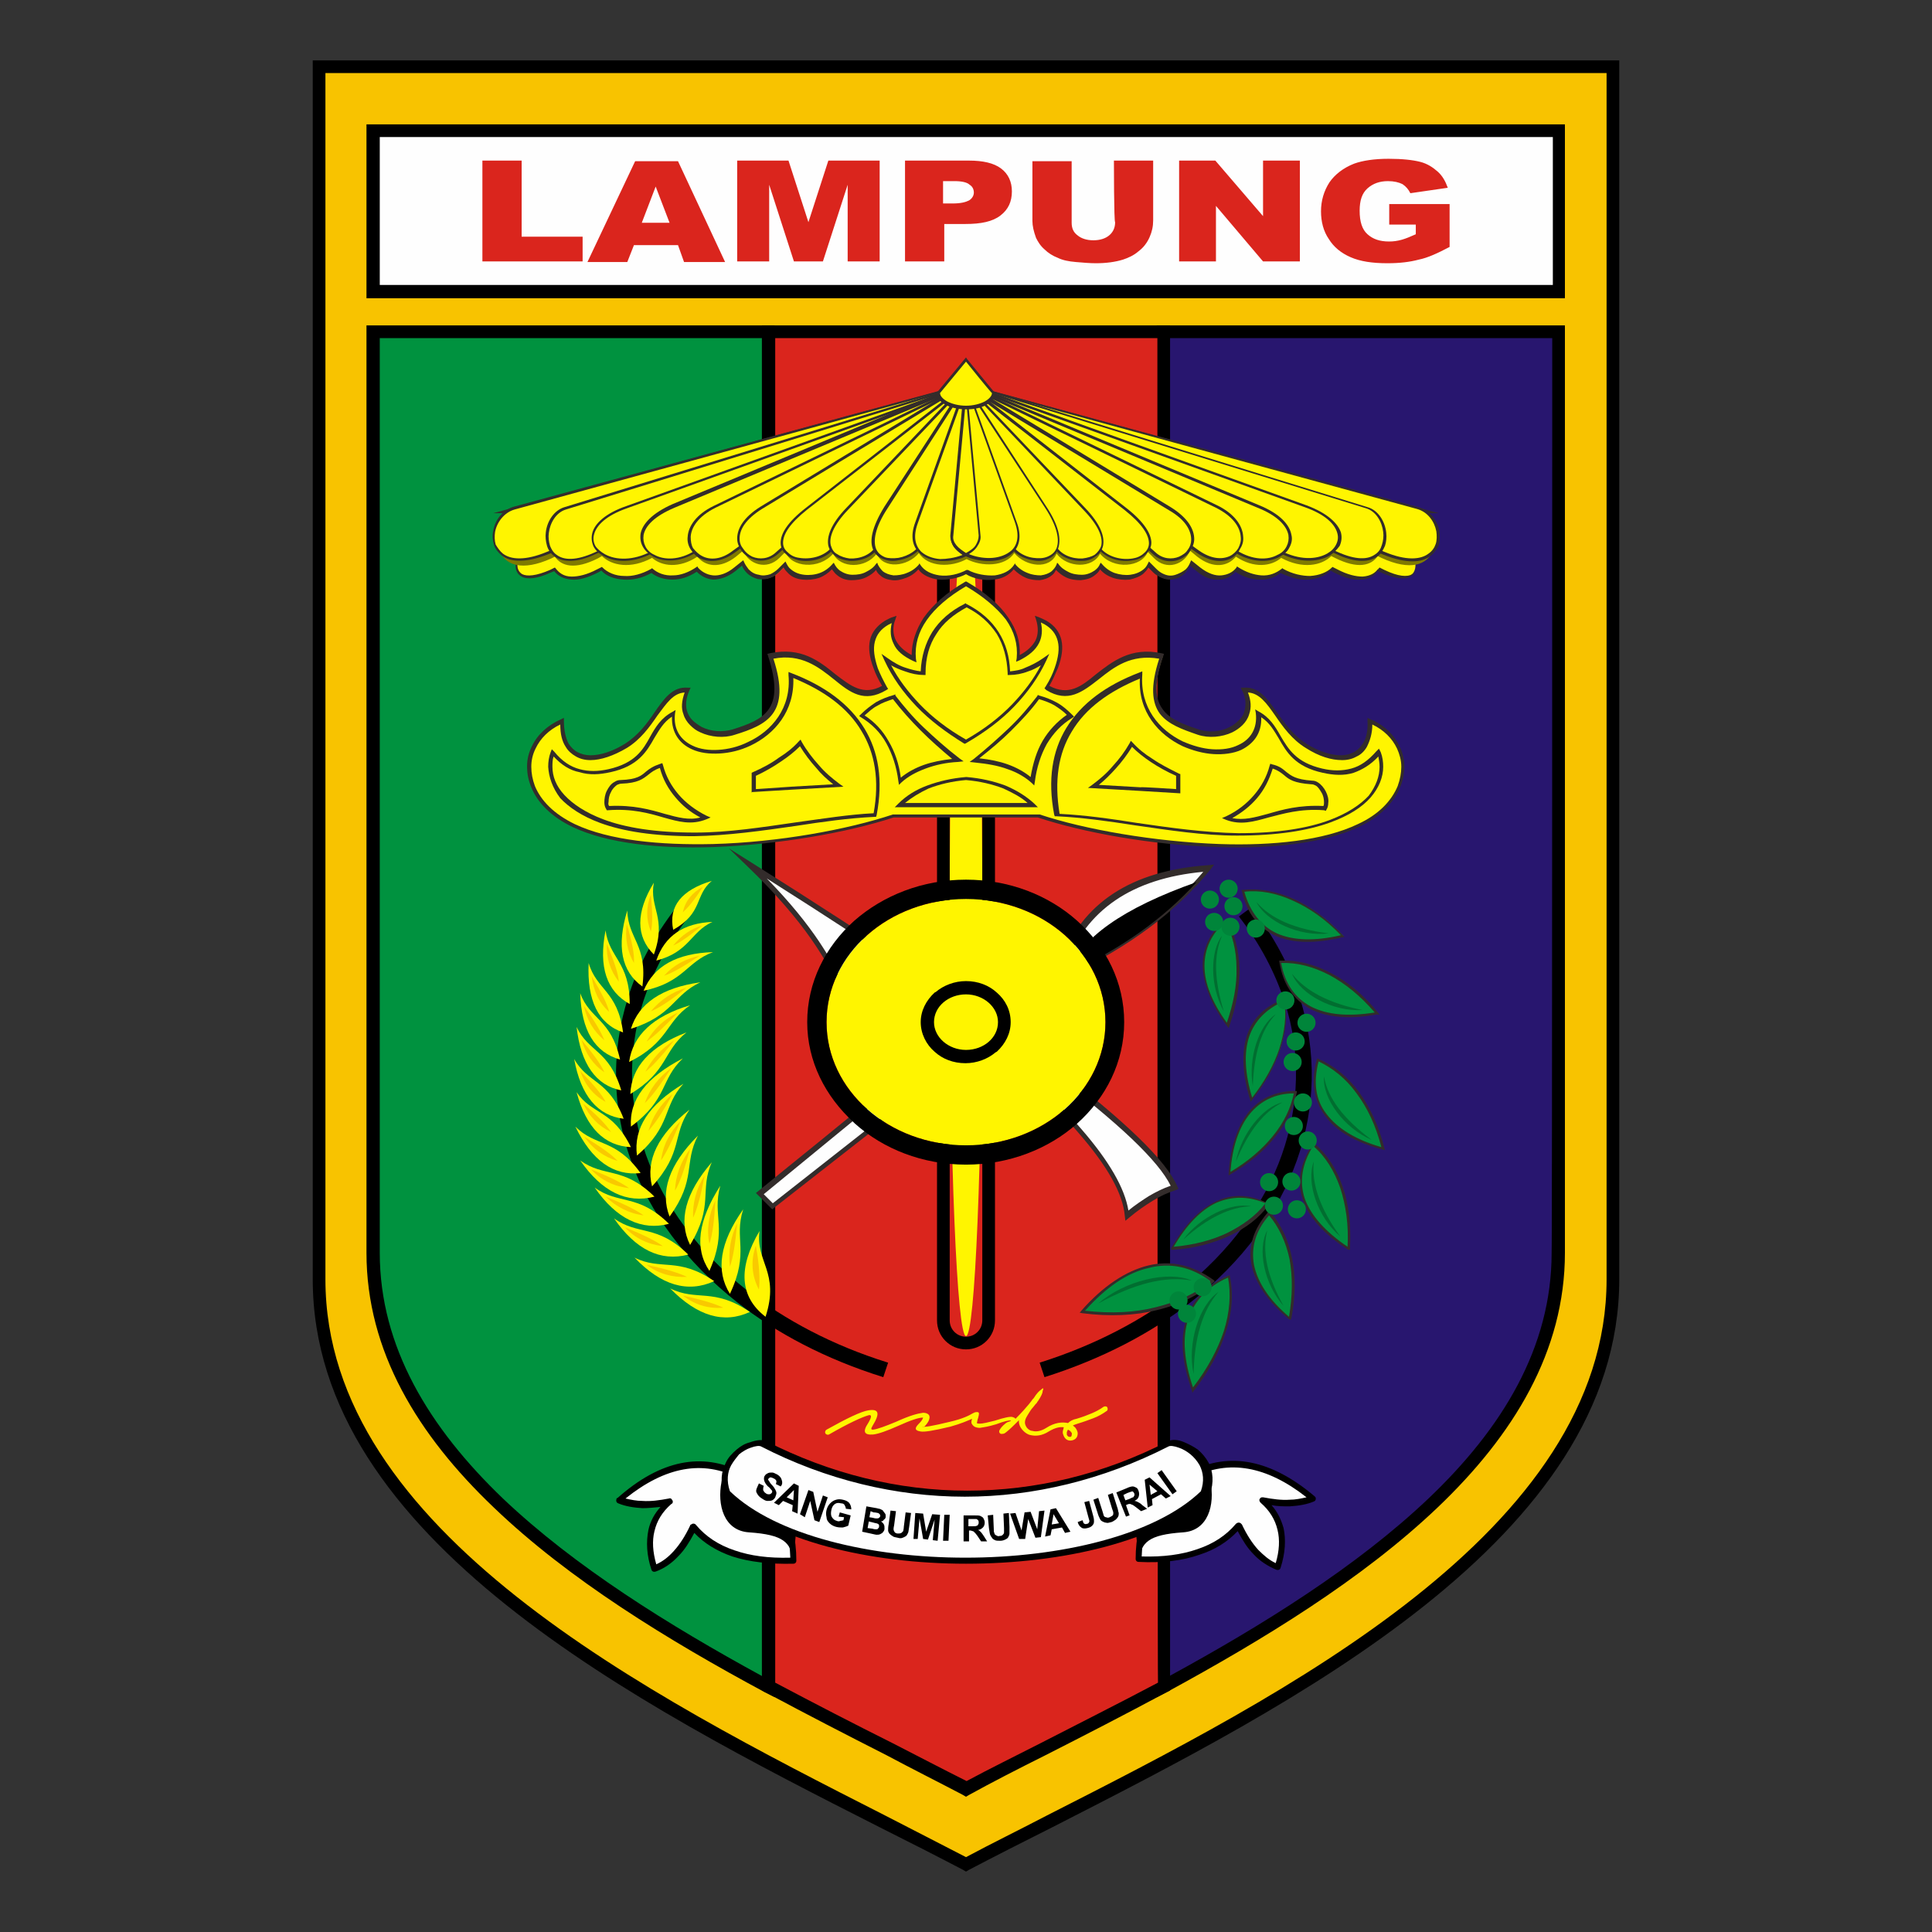 <?xml version="1.0" encoding="utf-8"?>
<!-- Generator: Adobe Illustrator 23.0.3, SVG Export Plug-In . SVG Version: 6.00 Build 0)  -->
<svg version="1.1" id="Layer_1" xmlns="http://www.w3.org/2000/svg" xmlns:xlink="http://www.w3.org/1999/xlink" x="0px" y="0px"
	 viewBox="0 0 320 320" style="enable-background:new 0 0 320 320;" xml:space="preserve">
<rect x="0" y="0" width="320" height="320" fill="#333333" stroke="none"/>
<style type="text/css">
	.st0{fill-rule:evenodd;clip-rule:evenodd;fill:#F8C300;}
	.st1{fill-rule:evenodd;clip-rule:evenodd;fill:#28166F;}
	.st2{fill-rule:evenodd;clip-rule:evenodd;fill:#00923F;}
	.st3{fill-rule:evenodd;clip-rule:evenodd;fill:#DA251D;}
	.st4{fill-rule:evenodd;clip-rule:evenodd;fill:#FEFEFE;}
	.st5{fill-rule:evenodd;clip-rule:evenodd;fill:#FFF500;}
	.st6{fill-rule:evenodd;clip-rule:evenodd;}
	.st7{fill:#332C2B;}
	.st8{fill-rule:evenodd;clip-rule:evenodd;fill:#7F7A00;}
	.st9{fill-rule:evenodd;clip-rule:evenodd;fill:#F9C900;}
	.st10{fill-rule:evenodd;clip-rule:evenodd;fill:#016E30;}
	.st11{fill-rule:evenodd;clip-rule:evenodd;fill:#00853A;}
	.st12{fill:#FFF500;}
	.st13{fill:#DA251D;}
</style>
<g id="Layer_x0020_1">
	<path class="st0" d="M52.8,11.1h214.3v200.9c0,47.6-68.2,76.3-107.2,96.9c-38.9-20.5-107.2-49.3-107.2-96.9
		C52.8,211.9,52.8,11.1,52.8,11.1z"/>
	<path d="M52.8,10h215.4v201.9c0,43-54.3,70.5-93.8,90.7c-5,2.5-9.7,4.9-13.9,7.1L160,310l-0.5-0.3c-4.2-2.2-8.9-4.6-13.9-7.1
		c-39.6-20.1-93.8-47.7-93.8-90.7V10H52.8z M266.1,12.1H53.9v199.8c0,41.7,53.6,68.9,92.7,88.8c4.7,2.4,9.1,4.7,13.4,6.9
		c4.3-2.3,8.8-4.5,13.4-6.9c39.1-19.9,92.7-47.1,92.7-88.8C266.1,211.9,266.1,12.1,266.1,12.1z"/>
	<path class="st1" d="M192.7,55h65.5v152.6c0,31.9-33.5,54.6-65.5,71.8V55L192.7,55z"/>
	<path d="M192.7,53.9h66.5v153.6c0,16.3-8.5,30.2-21.1,42.2c-12.5,11.9-28.9,21.9-44.9,30.6l-1.6,0.8V53.9
		C191.7,53.9,192.7,53.9,192.7,53.9z M257.1,56h-63.4v221.6c15.4-8.4,31-18.1,42.9-29.4c12.2-11.6,20.4-25,20.4-40.7
		C257.1,207.6,257.1,56,257.1,56z"/>
	<path class="st2" d="M61.8,55h65.5v224.4c-31.9-17.2-65.5-39.9-65.5-71.8V55L61.8,55z"/>
	<path d="M61.8,53.9h66.5v227.2l-1.6-0.8c-16-8.6-32.5-18.7-44.9-30.6c-12.6-12-21.1-25.9-21.1-42.2V53.9
		C60.7,53.9,61.8,53.9,61.8,53.9z M126.2,56H62.9v151.5c0,15.6,8.2,29,20.4,40.7c11.9,11.3,27.5,21,42.9,29.4
		C126.2,277.6,126.2,56,126.2,56z"/>
	<path class="st3" d="M127.3,55h65.5v224.4c-11.7,6.3-23.2,11.9-32.7,16.9c-9.6-5-21-10.6-32.7-16.9C127.3,279.4,127.3,55,127.3,55z
		"/>
	<path d="M127.3,53.9h66.5V280l-0.6,0.3c-6.9,3.7-13.7,7.2-20,10.4c-4.6,2.3-8.9,4.5-12.7,6.6l-0.5,0.3l-0.5-0.3
		c-3.8-2-8.2-4.2-12.7-6.6c-6.3-3.2-13.1-6.7-20-10.4l-0.6-0.3V53.9C126.2,53.9,127.3,53.9,127.3,53.9z M191.7,56h-63.3v222.7
		c6.6,3.5,13.2,6.9,19.4,10c4.3,2.2,8.3,4.3,12.3,6.3c3.9-2.1,8-4.1,12.3-6.3c6.2-3.2,12.8-6.5,19.4-10
		C191.7,278.8,191.7,56,191.7,56z"/>
	<rect x="61.8" y="21.6" class="st4" width="196.4" height="26.6"/>
	<path d="M61.8,20.6h197.4v28.8H60.7V20.6C60.7,20.6,61.8,20.6,61.8,20.6z M257.1,22.7H62.9v24.5h194.3V22.7z"/>
	<path class="st5" d="M160,84.9L160,84.9c1.5,0,2.7,29,2.7,64.8v6.8c0,35.8-1.2,64.8-2.7,64.8l0,0c-1.5,0-2.7-29-2.7-64.8v-6.8
		C157.3,113.9,158.5,84.9,160,84.9z"/>
	<path class="st6" d="M160,82.8c1.3,0,2.5,0.5,3.4,1.4c0.9,0.9,1.4,2.1,1.4,3.4v131.1c0,1.3-0.5,2.5-1.4,3.4
		c-0.9,0.9-2.1,1.4-3.4,1.4c-1.3,0-2.5-0.5-3.4-1.4c-0.9-0.9-1.4-2.1-1.4-3.4V87.6c0-1.3,0.5-2.5,1.4-3.4
		C157.5,83.4,158.7,82.8,160,82.8z M160,84.9c1.5,0,2.7,1.2,2.7,2.7v131.1c0,1.5-1.2,2.7-2.7,2.7s-2.7-1.2-2.7-2.7V87.6
		C157.3,86.1,158.5,84.9,160,84.9z"/>
	<path class="st7" d="M160,63.6l78.3,21.4H81.7C107.8,77.8,133.9,70.6,160,63.6C160,63.5,160,63.6,160,63.6z M198.5,74.4L160,63.9
		L84.1,84.6h151.8L198.5,74.4z"/>
	<path class="st5" d="M229.1,87c4.5,0,9.5,12.1-0.3,7.6l-0.6-0.3c-1.1,1.6-3.3,2.2-7.1,0.3l-0.6-0.3c-1.6,1.6-4.8,2.2-8.3,0.3
		c-1.6,1.4-4.5,1.8-7.5-0.2c-1.3,1.6-3.7,2.1-6.4,0l-1.2-0.9c-0.9,2.3-3.9,3.4-6,1.2l-1-1c-1,2.6-5.7,3-7.9,0.3
		c-1.2,2.5-5.4,2.4-7.2,0c-1.1,2.7-5.1,2.2-7-0.1c-1.5,2.3-5.4,2.3-7.9,1c-2.5,1.4-6.4,1.3-7.9-1c-1.9,2.3-5.9,2.7-7,0.1
		c-1.8,2.5-6,2.5-7.2,0c-2.3,2.7-7,2.3-7.9-0.3l-1,1c-2.1,2.1-5.1,1.1-6-1.2l-1.2,0.9c-2.7,2.1-5.1,1.6-6.4,0c-3,2-5.9,1.7-7.5,0.2
		c-3.5,1.9-6.7,1.3-8.3-0.3L99,94.6c-3.8,1.9-6,1.3-7.1-0.3l-0.6,0.3C81.4,99,86.4,87,90.9,87H229.1L229.1,87z"/>
	<path class="st7" d="M229.1,86.8c1.9,0,4,2.1,4.9,4.3c0.4,0.9,0.6,1.8,0.6,2.6c0,0.8-0.3,1.5-1,1.8c-0.9,0.5-2.5,0.4-4.9-0.7
		l-0.5-0.2c-0.6,0.8-1.6,1.4-2.9,1.4c-1.2,0.1-2.6-0.3-4.4-1.2l-0.5-0.3c-0.9,0.9-2.2,1.4-3.7,1.5c-1.4,0.1-2.9-0.3-4.6-1.1
		c-0.9,0.7-2.1,1.2-3.5,1.1c-1.2,0-2.6-0.4-4-1.3c-0.7,0.8-1.6,1.3-2.7,1.3c-1.1,0.1-2.4-0.3-3.7-1.4l-1.1-0.9
		c-0.2,0.4-0.5,0.8-0.8,1.2c-0.5,0.5-1.1,0.9-1.8,1c-0.7,0.2-1.4,0.1-2.1-0.2c-0.5-0.2-1-0.5-1.4-0.9l-0.8-0.8
		c-0.2,0.4-0.5,0.7-0.8,1c-0.6,0.5-1.4,0.8-2.3,1c-0.9,0.1-1.9,0-2.8-0.3c-0.8-0.3-1.5-0.7-2.1-1.4c-0.2,0.4-0.5,0.7-0.9,1
		c-0.6,0.5-1.4,0.7-2.3,0.8c-0.8,0-1.7-0.1-2.5-0.5c-0.6-0.3-1.1-0.7-1.6-1.2c-0.2,0.4-0.4,0.7-0.7,0.9c-0.6,0.5-1.3,0.7-2,0.8
		c-0.8,0-1.6-0.1-2.3-0.4c-0.7-0.3-1.4-0.8-2-1.4c-0.8,1-2,1.6-3.3,1.7c-1.5,0.2-3.3-0.1-4.6-0.9c-1.3,0.7-3.1,1-4.6,0.9
		c-1.3-0.2-2.6-0.7-3.3-1.7c-0.5,0.6-1.2,1.1-2,1.4c-0.8,0.3-1.6,0.5-2.3,0.4c-0.8-0.1-1.5-0.3-2-0.8c-0.3-0.2-0.6-0.6-0.7-0.9
		c-0.4,0.5-1,0.9-1.6,1.2c-0.8,0.4-1.7,0.5-2.5,0.5c-0.9,0-1.7-0.3-2.3-0.8c-0.4-0.3-0.6-0.6-0.9-1c-0.6,0.6-1.3,1.1-2.1,1.4
		c-0.9,0.3-1.9,0.4-2.8,0.3c-0.9-0.1-1.7-0.4-2.3-1c-0.3-0.3-0.6-0.6-0.8-1l-0.8,0.8c-0.4,0.4-0.9,0.7-1.4,0.9
		c-0.7,0.3-1.5,0.3-2.1,0.2c-0.7-0.2-1.3-0.5-1.8-1c-0.3-0.3-0.6-0.7-0.8-1.2l-1.1,0.9c-1.3,1-2.6,1.4-3.7,1.4
		c-1.1-0.1-2-0.6-2.7-1.3c-1.4,0.9-2.7,1.3-4,1.3c-1.4,0-2.6-0.4-3.5-1.1c-1.6,0.9-3.2,1.2-4.6,1.1c-1.6-0.1-2.9-0.6-3.7-1.5
		l-0.5,0.3c-1.8,0.9-3.2,1.3-4.4,1.2c-1.3-0.1-2.3-0.6-2.9-1.4l-0.5,0.2c-2.4,1.1-4,1.2-4.9,0.7c-0.7-0.4-1-1-1-1.8
		c0-0.8,0.2-1.7,0.6-2.6c1-2.2,3-4.3,4.9-4.3C90.9,86.8,229.1,86.8,229.1,86.8z M233.7,91.2c-0.9-2.1-2.8-4.1-4.6-4.1H90.9
		c-1.8,0-3.7,2-4.6,4.1c-0.4,0.9-0.6,1.7-0.6,2.4c0,0.7,0.3,1.2,0.8,1.5c0.8,0.4,2.3,0.3,4.6-0.7l0.8-0.4l0.1,0.1
		c0.6,0.8,1.4,1.4,2.7,1.4c1.1,0,2.5-0.3,4.2-1.2l0.8-0.4l0.1,0.1c0.8,0.8,2.1,1.4,3.6,1.4c1.3,0.1,2.9-0.3,4.5-1.2l0.1-0.1l0.1,0.1
		c0.8,0.7,2,1.2,3.4,1.1c1.2,0,2.6-0.5,3.9-1.4l0.1-0.1l0.1,0.2c0.6,0.7,1.5,1.2,2.5,1.3c1,0.1,2.3-0.3,3.5-1.3l1.5-1.2l0.1,0.2
		c0.2,0.5,0.5,0.9,0.8,1.3c0.5,0.5,1,0.8,1.7,0.9c0.6,0.2,1.3,0.1,1.9-0.1c0.4-0.2,0.9-0.5,1.3-0.9l1.2-1.2l0.1,0.2
		c0.2,0.4,0.4,0.8,0.8,1.1c0.6,0.5,1.3,0.8,2.2,0.9c0.8,0.1,1.8,0,2.6-0.3c0.8-0.3,1.5-0.8,2.1-1.5l0.2-0.2l0.1,0.2
		c0.2,0.4,0.5,0.8,0.9,1.1c0.6,0.4,1.3,0.7,2.1,0.7s1.6-0.1,2.3-0.5c0.6-0.3,1.2-0.7,1.6-1.3l0.2-0.2l0.1,0.3
		c0.2,0.4,0.5,0.8,0.8,1.1c0.5,0.4,1.1,0.6,1.8,0.7c0.7,0,1.5-0.1,2.2-0.4c0.8-0.3,1.5-0.8,2-1.4l0.1-0.2l0.1,0.2
		c0.7,1.1,1.9,1.6,3.2,1.8c1.5,0.2,3.2-0.2,4.5-0.9l0.1,0l0.1,0c1.3,0.7,3,1,4.5,0.9c1.3-0.2,2.5-0.7,3.2-1.8l0.1-0.2l0.1,0.2
		c0.5,0.6,1.2,1.1,2,1.4c0.7,0.3,1.5,0.4,2.2,0.4c0.7-0.1,1.3-0.3,1.8-0.7c0.3-0.3,0.6-0.6,0.8-1.1l0.1-0.3l0.2,0.2
		c0.4,0.6,1,1,1.6,1.3c0.7,0.4,1.6,0.5,2.3,0.5c0.8,0,1.5-0.3,2.1-0.7c0.4-0.3,0.7-0.6,0.9-1.1l0.1-0.2l0.2,0.2
		c0.6,0.7,1.3,1.2,2.1,1.5c0.9,0.3,1.8,0.4,2.6,0.3c0.8-0.1,1.6-0.4,2.2-0.9c0.4-0.3,0.6-0.7,0.8-1.1l0.1-0.2l1.2,1.2
		c0.4,0.4,0.8,0.7,1.3,0.9c0.7,0.3,1.3,0.3,1.9,0.1c0.6-0.2,1.2-0.5,1.7-0.9c0.4-0.4,0.6-0.8,0.8-1.3l0.1-0.2c0.5,0.4,1,0.8,1.5,1.2
		c1.3,1,2.5,1.4,3.5,1.3c1-0.1,1.9-0.5,2.5-1.3l0.1-0.2l0.1,0.1c1.4,0.9,2.7,1.3,3.9,1.4c1.4,0.1,2.5-0.4,3.4-1.1l0.1-0.1l0.1,0.1
		c1.6,0.9,3.2,1.2,4.5,1.2c1.5-0.1,2.8-0.6,3.6-1.4l0.1-0.1l0.8,0.4c1.7,0.9,3.1,1.2,4.2,1.2c1.3-0.1,2.1-0.6,2.7-1.4l0.1-0.1
		l0.8,0.4c2.3,1.1,3.8,1.2,4.6,0.7c0.5-0.3,0.8-0.9,0.8-1.5C234.3,92.9,234.1,92,233.7,91.2L233.7,91.2z"/>
	<path class="st8" d="M235.6,84.8c3.7,2.9,3,12.1-6.8,7.6l-0.6-0.3c-1.1,1.6-3.3,2.2-7.1,0.3l-0.6-0.3c-1.6,1.6-4.8,2.2-8.3,0.3
		c-1.6,1.4-4.5,1.8-7.5-0.2c-1.3,1.6-3.7,2.1-6.4,0l-1.2-1c-0.9,2.3-3.9,3.4-6,1.2l-1-1c-1,2.6-5.7,3-7.9,0.3
		c-1.2,2.5-5.4,2.4-7.2,0c-1.1,2.7-5.1,2.2-7-0.1c-1.5,2.3-5.4,2.3-7.9,1c-2.5,1.4-6.4,1.4-7.9-1c-1.9,2.3-5.9,2.7-7,0.1
		c-1.8,2.5-6,2.5-7.2,0c-2.3,2.7-7,2.3-7.9-0.3l-1,1c-2.1,2.1-5.1,1.1-6-1.2l-1.2,1c-2.7,2.1-5.1,1.6-6.4,0c-3,2-5.9,1.6-7.5,0.2
		c-3.5,1.9-6.7,1.3-8.3-0.3L99,92.5c-3.8,1.9-6,1.3-7.1-0.3l-0.6,0.3c-9.8,4.4-10.5-4.7-6.8-7.6L235.6,84.8L235.6,84.8z"/>
	<path class="st5" d="M90.7,91.6c-10.9,4.4-10.7-6.1-5.6-7.5L160,63.7C160,63.7,90.7,91.6,90.7,91.6z"/>
	<path class="st7" d="M90.8,91.8c-3.8,1.5-6.3,1.3-7.7,0.2c-0.6-0.5-1.1-1.1-1.3-1.8c-0.2-0.7-0.3-1.5-0.1-2.3
		c0.3-1.8,1.6-3.5,3.5-4l74.9-20.4c0.1,0,0.2,0,0.3,0.1c0,0.1,0,0.2-0.1,0.3L90.8,91.8z M83.3,91.7c1.3,1,3.7,1.2,7.3-0.3l65.9-26.6
		L85.2,84.4c-1.7,0.5-2.9,2.1-3.2,3.7c-0.1,0.7-0.1,1.4,0.1,2.1C82.4,90.7,82.8,91.3,83.3,91.7z"/>
	<path class="st5" d="M98.5,91.6c-9.7,4.4-9.5-6.1-5-7.5L160,63.7L98.5,91.6z"/>
	<path class="st7" d="M98.6,91.8c-3.2,1.5-5.4,1.3-6.7,0.4c-0.6-0.4-1.1-1.1-1.3-1.8c-0.2-0.7-0.3-1.5-0.2-2.2
		c0.2-1.9,1.4-3.7,3.1-4.2l66.4-20.4c0.1,0,0.2,0,0.3,0.1c0,0.1,0,0.2-0.1,0.3L98.6,91.8z M92.2,91.9c1.2,0.9,3.2,1,6.3-0.4
		l58.4-26.6L93.7,84.4c-1.6,0.5-2.6,2.2-2.8,3.9c-0.1,0.7,0,1.4,0.2,2.1C91.3,90.9,91.6,91.5,92.2,91.9z"/>
	<path class="st5" d="M108,91.4c-8.2,4.4-15.2-3.5-4.2-7.5L160,63.7L108,91.4z"/>
	<path class="st7" d="M108.1,91.6c-3.2,1.7-6.2,1.6-8.1,0.5c-0.8-0.4-1.4-1-1.7-1.6c-0.3-0.7-0.4-1.4-0.2-2.2v0
		c0.4-1.6,2.2-3.3,5.7-4.5l56.2-20.2c0.1,0,0.2,0,0.3,0.1s0,0.2-0.1,0.3C160.1,63.9,108.1,91.6,108.1,91.6z M100.2,91.8
		c1.8,1,4.7,1.1,7.7-0.5l49.4-26.3l-53.5,19.2c-3.4,1.2-5,2.8-5.4,4.3l0,0c-0.2,0.7-0.1,1.3,0.2,1.9C98.9,90.9,99.5,91.4,100.2,91.8
		z"/>
	<path class="st5" d="M115.2,91.4c-7.1,4.4-14-3.2-3.6-7.5L160,63.7L115.2,91.4z"/>
	<path class="st7" d="M115.3,91.5c-2.7,1.7-5.4,1.6-7.1,0.7c-0.7-0.4-1.3-0.9-1.7-1.6c-0.4-0.7-0.5-1.4-0.4-2.2
		c0.3-1.6,1.9-3.4,5.3-4.9l48.5-20.2c0.1,0,0.2,0,0.3,0.1c0,0.1,0,0.2-0.1,0.3C160.1,63.9,115.3,91.5,115.3,91.5z M108.4,91.9
		c1.6,0.9,4.2,0.9,6.7-0.7l42.6-26.3l-46,19.2c-3.3,1.4-4.8,3-5.1,4.5c-0.1,0.7,0,1.3,0.3,1.9C107.2,91.1,107.7,91.6,108.4,91.9z"/>
	<path class="st5" d="M121.5,91.4c-6.1,4.4-11.2-3.5-3.1-7.5L160,63.7L121.5,91.4z"/>
	<path class="st7" d="M121.6,91.6c-2.1,1.5-4.1,1.6-5.6,0.9c-0.7-0.3-1.2-0.9-1.6-1.5c-0.4-0.6-0.6-1.4-0.5-2.1
		c0.1-1.7,1.4-3.7,4.3-5.1l41.6-20.2c0.1-0.1,0.2,0,0.3,0.1c0.1,0.1,0,0.2-0.1,0.3L121.6,91.6z M116.3,92.1c1.3,0.7,3.2,0.6,5.1-0.9
		L157.9,65l-39.4,19.1c-2.8,1.4-4,3.2-4.1,4.8c0,0.7,0.1,1.4,0.4,1.9C115.2,91.3,115.7,91.8,116.3,92.1z"/>
	<path class="st5" d="M128.7,91.7c-3.9,3.5-10.5-2.6-2.5-7.5L160,63.7L128.7,91.7z"/>
	<path class="st7" d="M128.8,91.8c-1.4,1.2-3.1,1.3-4.4,0.7l0,0c-0.6-0.3-1.2-0.7-1.6-1.3l0,0c-0.4-0.6-0.7-1.2-0.7-2
		c0-1.6,1-3.5,3.9-5.3l33.8-20.5c0.1-0.1,0.2,0,0.3,0.1c0.1,0.1,0,0.2,0,0.3C160.1,63.9,128.8,91.8,128.8,91.8z M124.6,92.2
		c1.2,0.5,2.7,0.4,3.9-0.7l29.6-26.5l-31.9,19.3c-2.7,1.7-3.7,3.4-3.7,4.9c0,0.7,0.2,1.2,0.6,1.7h0C123.5,91.5,124,91.9,124.6,92.2
		C124.6,92.2,124.6,92.2,124.6,92.2z"/>
	<path class="st5" d="M137.9,90.8c-3.5,4.3-14.2,1.2-4.4-6.5L160,63.7L137.9,90.8z"/>
	<path class="st7" d="M138.1,90.9c-1.4,1.7-3.8,2.3-5.8,1.9c-0.8-0.2-1.6-0.5-2.1-1c-0.6-0.5-0.9-1.1-0.9-1.9c0-1.5,1.1-3.4,4.2-5.8
		l26.4-20.6c0.1-0.1,0.2-0.1,0.3,0c0.1,0.1,0.1,0.2,0,0.3L138.1,90.9L138.1,90.9z M132.4,92.4c1.8,0.3,4.1-0.2,5.4-1.8L158.7,65
		l-25,19.4c-2.9,2.3-4,4.1-4,5.5c0,0.7,0.3,1.2,0.8,1.6C131,92,131.6,92.3,132.4,92.4z"/>
	<path class="st5" d="M145.3,90.5c-2.4,4.4-13.1,2.4-4.9-6.2L160,63.7C160,63.7,145.3,90.5,145.3,90.5z"/>
	<path class="st7" d="M145.5,90.6c-0.9,1.7-3,2.4-4.8,2.3c-0.8-0.1-1.6-0.3-2.2-0.7c-0.6-0.4-1.1-1-1.3-1.8c-0.3-1.5,0.4-3.6,3-6.3
		l19.6-20.6c0.1-0.1,0.2-0.1,0.3,0c0.1,0.1,0.1,0.2,0,0.3C160.2,63.8,145.5,90.6,145.5,90.6z M140.7,92.5c1.7,0.1,3.6-0.6,4.4-2.1
		L159,65l-18.5,19.4c-2.5,2.6-3.2,4.6-2.9,5.9c0.2,0.7,0.5,1.2,1.1,1.5C139.3,92.2,140,92.4,140.7,92.5z"/>
	<path class="st5" d="M152.9,89.4c-1.3,4.9-13,5.2-6.1-5.4L160,63.7C160,63.7,152.9,89.4,152.9,89.4z"/>
	<path class="st7" d="M153.1,89.5c-0.5,1.8-2.4,3-4.3,3.3c-0.9,0.2-1.7,0.1-2.5-0.2c-0.8-0.3-1.4-0.8-1.7-1.6
		c-0.6-1.4-0.2-3.7,1.9-7.1l13.2-20.3c0.1-0.1,0.2-0.1,0.3-0.1c0.1,0.1,0.1,0.1,0.1,0.2C160.2,63.8,153.1,89.5,153.1,89.5z
		 M148.8,92.4c1.7-0.3,3.5-1.4,3.9-3l6.7-24.4L147,84.2c-2.1,3.2-2.4,5.4-1.9,6.7c0.3,0.7,0.8,1.1,1.5,1.4
		C147.2,92.5,148,92.5,148.8,92.4z"/>
	<path class="st5" d="M162.3,88.7c0.5,4.9-13.6,6.5-10.5-2.1l8.2-22.9C160,63.7,162.3,88.7,162.3,88.7z"/>
	<path class="st7" d="M162.5,88.7c0.2,1.7-1.3,3-3.1,3.7c-1.2,0.4-2.5,0.6-3.8,0.5c-1.3-0.1-2.5-0.5-3.3-1.3c-1.1-1-1.6-2.7-0.7-5.1
		l8.2-22.9c0-0.1,0.2-0.2,0.3-0.1c0.1,0,0.1,0.1,0.1,0.2C160.2,63.7,162.5,88.7,162.5,88.7z M159.2,92c1.7-0.6,3-1.8,2.9-3.2
		l-2.2-24.1l-7.9,22c-0.8,2.2-0.4,3.7,0.6,4.7c0.8,0.7,1.9,1.1,3.1,1.2C156.8,92.6,158.1,92.4,159.2,92z"/>
	<path class="st5" d="M229.3,91.6c10.9,4.4,10.7-6.1,5.6-7.5L160,63.7L229.3,91.6z"/>
	<path class="st7" d="M229.3,91.4c3.6,1.5,6,1.3,7.3,0.3c0.6-0.4,1-1,1.2-1.6c0.2-0.6,0.2-1.4,0.1-2.1c-0.3-1.6-1.4-3.2-3.2-3.7
		l-71.4-19.5L229.3,91.4L229.3,91.4z M236.9,92.1c-1.4,1.1-3.9,1.3-7.7-0.2l-69.3-27.9c-0.1-0.1-0.2-0.2-0.1-0.3
		c0-0.1,0.2-0.2,0.3-0.1L234.9,84c1.9,0.5,3.2,2.2,3.5,4c0.1,0.8,0.1,1.6-0.1,2.3C238,90.9,237.6,91.6,236.9,92.1z"/>
	<path class="st5" d="M221.5,91.6c9.7,4.4,9.5-6.1,5-7.5L160,63.7L221.5,91.6L221.5,91.6z"/>
	<path class="st7" d="M221.5,91.4c3.1,1.4,5.1,1.3,6.3,0.4c0.6-0.4,0.9-0.9,1.1-1.6c0.2-0.6,0.3-1.4,0.2-2.1
		c-0.2-1.7-1.2-3.4-2.8-3.9l-63.3-19.5L221.5,91.4z M228.1,92.2c-1.3,0.9-3.5,1.1-6.7-0.4l-61.5-27.9c-0.1,0-0.2-0.2-0.1-0.3
		c0-0.1,0.2-0.2,0.3-0.1L226.5,84c1.8,0.5,2.9,2.4,3.1,4.2c0.1,0.8,0,1.6-0.2,2.2C229.1,91.1,228.7,91.8,228.1,92.2z"/>
	<path class="st5" d="M212,91.4c8.2,4.4,15.2-3.5,4.2-7.5L160,63.7L212,91.4z"/>
	<path class="st7" d="M212.1,91.2c3.1,1.6,5.9,1.5,7.7,0.5c0.7-0.4,1.2-0.9,1.5-1.5c0.3-0.6,0.4-1.2,0.2-1.9l0,0
		c-0.4-1.5-2-3.1-5.4-4.3l-53.5-19.2L212.1,91.2z M220.1,92.1c-1.9,1-4.9,1.2-8.1-0.5l-52-27.7c-0.1,0-0.2-0.2-0.1-0.3
		c0-0.1,0.2-0.2,0.3-0.1l56.2,20.2c3.5,1.3,5.2,3,5.7,4.5v0c0.2,0.8,0.1,1.5-0.2,2.2C221.4,91.1,220.8,91.7,220.1,92.1z"/>
	<path class="st5" d="M204.8,91.4c7.1,4.4,14-3.2,3.6-7.5L160,63.7L204.8,91.4z"/>
	<path class="st7" d="M204.9,91.2c2.6,1.6,5.1,1.6,6.7,0.7c0.7-0.3,1.2-0.8,1.5-1.4c0.3-0.6,0.4-1.2,0.3-1.9
		c-0.3-1.5-1.8-3.2-5.1-4.5l-46-19.2L204.9,91.2L204.9,91.2z M211.8,92.3c-1.8,0.9-4.4,0.9-7.1-0.7l-44.8-27.7
		c-0.1-0.1-0.1-0.2-0.1-0.3c0.1-0.1,0.2-0.2,0.3-0.1l48.5,20.2c3.4,1.4,5,3.2,5.3,4.9c0.2,0.8,0,1.5-0.4,2.2
		C213.2,91.4,212.6,91.9,211.8,92.3z"/>
	<path class="st5" d="M198.5,91.4c6.1,4.4,11.2-3.5,3.1-7.5L160,63.7C160,63.7,198.5,91.4,198.5,91.4z"/>
	<path class="st7" d="M198.6,91.2c2,1.4,3.8,1.5,5.1,0.9c0.6-0.3,1.1-0.8,1.4-1.3c0.3-0.6,0.5-1.2,0.4-1.9c-0.1-1.6-1.3-3.4-4.1-4.8
		L162.1,65C162.1,65,198.6,91.2,198.6,91.2z M203.9,92.5c-1.4,0.7-3.4,0.6-5.6-0.9l-38.5-27.7c-0.1-0.1-0.1-0.2-0.1-0.3
		c0.1-0.1,0.2-0.2,0.3-0.1l41.6,20.2c2.9,1.4,4.2,3.4,4.3,5.1c0.1,0.8-0.1,1.5-0.5,2.1C205.1,91.6,204.6,92.1,203.9,92.5z"/>
	<path class="st5" d="M191.3,91.7c3.9,3.5,10.5-2.6,2.5-7.5L160,63.7C160,63.7,191.3,91.7,191.3,91.7z"/>
	<path class="st7" d="M191.4,91.5c1.2,1.1,2.7,1.2,3.9,0.7l0,0c0.6-0.3,1.1-0.6,1.4-1.1h0c0.4-0.5,0.6-1.1,0.6-1.7
		c0-1.5-0.9-3.3-3.7-4.9l-31.9-19.3C161.8,65.1,191.4,91.5,191.4,91.5z M195.5,92.6c-1.3,0.6-3,0.5-4.4-0.7l-31.3-28
		c-0.1-0.1-0.1-0.2,0-0.3c0.1-0.1,0.2-0.1,0.3-0.1L193.9,84c2.9,1.8,3.9,3.7,3.9,5.3c0,0.7-0.3,1.4-0.7,2l0,0
		C196.8,91.8,196.2,92.3,195.5,92.6C195.6,92.6,195.5,92.6,195.5,92.6z"/>
	<path class="st5" d="M182.1,90.8c3.5,4.3,14.2,1.2,4.4-6.5L160,63.7L182.1,90.8z"/>
	<path class="st7" d="M182.2,90.7c1.3,1.6,3.6,2.1,5.4,1.8c0.7-0.1,1.4-0.4,1.9-0.9c0.5-0.4,0.8-1,0.8-1.6c0-1.4-1.1-3.2-4-5.5
		l-25-19.4C161.3,65,182.2,90.7,182.2,90.7z M187.7,92.8c-2,0.4-4.4-0.2-5.8-1.9l-22.1-27.1c-0.1-0.1-0.1-0.2,0-0.3
		c0.1-0.1,0.2-0.1,0.3,0l26.4,20.6c3.1,2.4,4.2,4.4,4.2,5.8c0,0.8-0.4,1.4-0.9,1.9C189.3,92.3,188.5,92.7,187.7,92.8z"/>
	<path class="st5" d="M174.7,90.5c2.4,4.4,13.1,2.4,4.9-6.2L160,63.7C160,63.7,174.7,90.5,174.7,90.5z"/>
	<path class="st7" d="M174.9,90.4c0.8,1.5,2.7,2.2,4.4,2.1c0.8-0.1,1.5-0.3,2-0.6c0.5-0.4,0.9-0.9,1.1-1.5c0.3-1.4-0.4-3.3-2.9-5.9
		L161,65C161,65,174.9,90.4,174.9,90.4z M179.3,92.9c-1.8,0.1-3.9-0.7-4.8-2.3l-14.7-26.8c0-0.1,0-0.2,0-0.3c0.1-0.1,0.2-0.1,0.3,0
		l19.6,20.6c2.6,2.7,3.3,4.8,3,6.3c-0.2,0.8-0.6,1.4-1.3,1.8C180.9,92.6,180.1,92.9,179.3,92.9z"/>
	<path class="st5" d="M167.1,89.4c1.3,4.9,13,5.2,6.1-5.4L160,63.7C160,63.7,167.1,89.4,167.1,89.4z"/>
	<path class="st7" d="M167.3,89.4c0.5,1.7,2.2,2.8,3.9,3c0.8,0.1,1.6,0.1,2.3-0.2c0.7-0.3,1.2-0.7,1.5-1.4c0.5-1.3,0.2-3.5-1.9-6.7
		L160.6,65C160.6,65,167.3,89.4,167.3,89.4z M171.1,92.8c-1.9-0.3-3.8-1.5-4.3-3.3l-7.1-25.8c0-0.1,0-0.2,0.1-0.2
		c0.1-0.1,0.2,0,0.3,0.1l13.2,20.3c2.2,3.3,2.5,5.6,1.9,7.1c-0.3,0.8-0.9,1.3-1.7,1.6C172.9,92.9,172,93,171.1,92.8z"/>
	<path class="st5" d="M157.7,88.7c-0.5,4.9,13.6,6.5,10.5-2.1L160,63.7C160,63.7,157.7,88.7,157.7,88.7z"/>
	<path class="st7" d="M157.9,88.7c-0.1,1.5,1.2,2.6,2.9,3.2c1.1,0.4,2.4,0.6,3.6,0.5c1.2-0.1,2.3-0.5,3.1-1.2c1-0.9,1.4-2.4,0.6-4.7
		l-7.9-22C160.1,64.7,157.9,88.7,157.9,88.7z M160.6,92.4c-1.9-0.7-3.3-2-3.1-3.7l2.3-25c0-0.1,0.1-0.2,0.1-0.2c0.1,0,0.2,0,0.3,0.1
		l8.2,22.9c0.9,2.4,0.4,4.1-0.7,5.1c-0.8,0.8-2,1.2-3.3,1.3C163.2,93,161.8,92.8,160.6,92.4z"/>
	<path class="st5" d="M157.7,88.7c-0.1,1.4,0.9,2.5,2.3,3.2c1.4-0.7,2.4-1.8,2.3-3.2l-2.3-25L157.7,88.7z"/>
	<path class="st7" d="M157.9,88.7c-0.1,0.6,0.1,1.1,0.5,1.6c0.4,0.5,1,0.9,1.6,1.3c0.7-0.4,1.3-0.8,1.6-1.3c0.3-0.5,0.5-1,0.5-1.6
		L160,66L157.9,88.7L157.9,88.7z M158,90.6c-0.4-0.6-0.6-1.2-0.6-1.9l2.3-25c0-0.1,0.1-0.2,0.2-0.2c0.1,0,0.2,0.1,0.2,0.2l2.3,25
		c0.1,0.7-0.2,1.3-0.6,1.9c-0.4,0.6-1.1,1.1-1.9,1.5c-0.1,0-0.1,0-0.2,0C159.1,91.7,158.5,91.2,158,90.6z"/>
	<path class="st5" d="M160,59.6l2.3,2.8l2.3,2.8c0,1.3-2,2.4-4.6,2.4s-4.6-1.1-4.6-2.4l2.3-2.8L160,59.6z"/>
	<path class="st7" d="M160.2,59.5l4.6,5.6v0.1c0,0.7-0.6,1.4-1.5,1.9c-0.9,0.5-2,0.7-3.3,0.7c-1.3,0-2.5-0.3-3.3-0.7
		c-0.9-0.5-1.5-1.1-1.5-1.9V65l4.8-5.8L160.2,59.5L160.2,59.5z M162.1,62.5l-2.1-2.6l-4.3,5.2c0,0.5,0.5,1,1.2,1.4
		c0.8,0.4,1.9,0.7,3.1,0.7c1.2,0,2.3-0.3,3.1-0.7c0.7-0.4,1.2-0.9,1.2-1.4C164.3,65.2,162.1,62.5,162.1,62.5z"/>
	<path class="st5" d="M160,96.7c-6.1,3.6-9,7.7-8.6,12.3c-3.2-1.5-4.3-3.7-3.3-6.5c-4.5,1.7-5,5.5-1.5,11.3c-7,4.2-9.1-7.3-19-5.1
		c3.2,9.3-1,10.9-6,12.6c-4.3,1.4-10.3-1.6-7.7-6.9c-4.2-0.3-5.1,6.1-10.2,9.2c-5.7,3.5-10.7,2.2-10.5-4.1
		c-7.2,2.9-7.9,12.6,1.9,17.2c12.7,6,39.3,3,53-1.6h12h12c13.7,4.6,40.3,7.6,53,1.6c9.8-4.6,9.1-14.3,1.9-17.2
		c0.1,6.3-4.8,7.6-10.5,4.1c-5.1-3.1-6.1-9.6-10.2-9.2c2.6,5.3-3.4,8.3-7.7,6.9c-5-1.7-9.2-3.2-6-12.6c-10-2.1-12,9.4-19,5.1
		c3.4-5.8,2.9-9.6-1.5-11.3c1,2.8-0.1,5-3.3,6.5C169,104.4,166.1,100.3,160,96.7L160,96.7z"/>
	<path class="st7" d="M160,97.1c-2.9,1.7-5.1,3.6-6.5,5.6c-1.4,2-2,4.1-1.8,6.4l0.1,0.6l-0.5-0.2c-1.7-0.8-2.8-1.7-3.3-2.9
		c-0.5-1-0.6-2.1-0.3-3.4c-0.2,0.1-0.4,0.2-0.6,0.3c-1.2,0.7-1.9,1.6-2.2,2.8c-0.3,1.2-0.1,2.6,0.5,4.4c0.4,1,0.9,2,1.5,3.1l0.2,0.3
		l-0.3,0.2c-3.7,2.2-6,0.4-8.7-1.8c-2.5-2-5.4-4.3-10-3.4c1.5,4.6,1.2,7.3-0.1,9.1c-1.3,1.8-3.7,2.7-6.3,3.5c-1.8,0.6-4,0.4-5.7-0.4
		c-0.7-0.3-1.2-0.7-1.7-1.2c-0.5-0.5-0.9-1.1-1.1-1.8c-0.4-1-0.3-2.2,0.2-3.6c-1.9,0.1-3,1.8-4.5,3.8c-1.3,1.9-2.8,4-5.1,5.4
		c-2.2,1.3-4.3,2-6,2c-0.9,0-1.7-0.2-2.4-0.6c-0.7-0.4-1.3-0.9-1.7-1.6c-0.6-0.9-0.9-2.1-0.9-3.7c-1.9,0.9-3.3,2.3-4.1,4
		c-0.5,1-0.7,2-0.7,3c0,1.1,0.2,2.1,0.6,3.2c1,2.4,3.1,4.6,6.6,6.3c5.7,2.7,14.1,3.5,22.9,3.3c10.9-0.3,22.3-2.4,29.8-4.9l0.1,0
		h24.1l0.1,0c7.5,2.5,19,4.5,29.8,4.9c8.8,0.3,17.3-0.6,22.9-3.3c3.5-1.6,5.6-3.9,6.6-6.3c0.4-1.1,0.6-2.2,0.6-3.2
		c0-1.1-0.3-2.1-0.7-3c-0.8-1.7-2.2-3.1-4.1-4c0,1.5-0.4,2.7-0.9,3.7c-0.4,0.7-1,1.3-1.7,1.6c-0.7,0.4-1.5,0.6-2.4,0.6
		c-1.8,0-3.8-0.6-6-2c-2.3-1.4-3.8-3.5-5.1-5.4c-1.4-2-2.6-3.7-4.5-3.8c0.5,1.3,0.6,2.5,0.2,3.6c-0.2,0.7-0.6,1.3-1.1,1.8
		c-0.5,0.5-1.1,0.9-1.7,1.2c-1.7,0.8-3.9,1-5.7,0.4c-2.6-0.9-4.9-1.7-6.3-3.5c-1.3-1.8-1.6-4.5-0.1-9.1c-4.7-0.8-7.5,1.4-10,3.4
		c-2.7,2.1-5.1,4-8.7,1.8L173,114l0.2-0.3c0.7-1.1,1.2-2.2,1.5-3.1c0.6-1.7,0.8-3.2,0.5-4.4c-0.3-1.2-1-2.1-2.2-2.8
		c-0.2-0.1-0.4-0.2-0.6-0.3c0.3,1.2,0.2,2.4-0.3,3.4c-0.6,1.2-1.7,2.1-3.3,2.9l-0.5,0.2l0.1-0.6c0.2-2.3-0.4-4.4-1.8-6.4
		C165.1,100.7,162.9,98.8,160,97.1z M153,102.3c1.5-2.1,3.7-4.1,6.8-5.9l0.2-0.1l0.2,0.1c3.1,1.8,5.4,3.8,6.8,5.9c1.4,2,2,4,1.9,6.2
		c1.3-0.7,2.1-1.5,2.6-2.4c0.5-1,0.5-2.2,0.1-3.5l-0.2-0.6l0.6,0.2c0.5,0.2,0.9,0.4,1.3,0.6c1.4,0.8,2.2,1.9,2.5,3.2
		c0.3,1.3,0.1,2.9-0.6,4.7c-0.4,0.9-0.8,1.9-1.4,2.9c3.2,1.7,5.3,0.1,7.7-1.9c2.7-2.1,5.8-4.6,10.9-3.5l0.4,0.1l-0.1,0.3
		c-1.6,4.6-1.4,7.2-0.1,8.9c1.2,1.7,3.5,2.5,5.9,3.3c1.7,0.6,3.7,0.4,5.2-0.4c0.6-0.3,1.1-0.7,1.5-1.1c0.4-0.4,0.8-0.9,0.9-1.5
		c0.3-1,0.3-2.2-0.4-3.5l-0.2-0.4l0.5,0c2.5-0.2,3.9,1.8,5.5,4.1c1.3,1.8,2.7,3.8,4.9,5.2c2.1,1.3,4.1,1.9,5.7,1.9
		c0.8,0,1.5-0.2,2.1-0.5c0.6-0.3,1.1-0.8,1.5-1.4c0.6-0.9,0.9-2.2,0.8-3.8l0-0.5l0.4,0.2c2.3,0.9,4,2.6,4.9,4.5
		c0.5,1,0.8,2.1,0.8,3.3c0,1.1-0.2,2.3-0.7,3.5c-1,2.5-3.3,4.9-6.9,6.6c-5.8,2.7-14.3,3.6-23.2,3.3c-10.9-0.3-22.4-2.4-29.9-4.9H148
		c-7.6,2.5-19,4.5-29.9,4.9c-8.9,0.3-17.5-0.6-23.2-3.3c-3.6-1.7-5.9-4.1-6.9-6.6c-0.5-1.2-0.7-2.3-0.7-3.5c0-1.2,0.3-2.3,0.8-3.3
		c0.9-1.9,2.6-3.5,4.9-4.5l0.4-0.2l0,0.5c0,1.6,0.3,2.9,0.8,3.8c0.4,0.6,0.9,1.1,1.5,1.4c0.6,0.3,1.3,0.5,2.1,0.5
		c1.6,0,3.6-0.6,5.7-1.9c2.2-1.4,3.7-3.4,4.9-5.2c1.6-2.3,3-4.3,5.5-4.1l0.5,0l-0.2,0.4c-0.6,1.4-0.7,2.5-0.4,3.5
		c0.2,0.6,0.5,1.1,0.9,1.5c0.4,0.4,1,0.8,1.5,1.1c1.6,0.8,3.5,0.9,5.2,0.4c2.5-0.8,4.7-1.6,5.9-3.3c1.2-1.7,1.4-4.3-0.1-8.9
		l-0.1-0.3l0.4-0.1c5.2-1.1,8.2,1.3,10.9,3.5c2.5,1.9,4.6,3.6,7.7,1.9c-0.6-1-1.1-2-1.4-2.9c-0.7-1.8-0.9-3.4-0.6-4.7
		c0.3-1.3,1.2-2.4,2.5-3.2c0.4-0.2,0.9-0.5,1.3-0.6l0.6-0.2l-0.2,0.6c-0.5,1.3-0.4,2.5,0.1,3.5c0.5,0.9,1.3,1.7,2.6,2.4
		C151,106.4,151.7,104.3,153,102.3L153,102.3z"/>
	<path class="st5" d="M146.8,109.3c2.6,5.5,7,10,13.2,13.6c6.2-3.6,10.6-8.1,13.2-13.6c-2.1,1.5-4.1,2.2-6,2.2
		c-0.1-5.2-2.5-8.9-7.2-11.3c-4.7,2.4-7.1,6.1-7.2,11.3C150.9,111.4,148.9,110.7,146.8,109.3z"/>
	<path class="st7" d="M147.6,110.2c1.2,2.3,2.8,4.4,4.7,6.4c2.1,2.2,4.7,4.2,7.7,5.9c3-1.7,5.6-3.7,7.7-5.9c1.9-2,3.5-4.1,4.7-6.4
		c-0.7,0.4-1.4,0.8-2.1,1c-1,0.4-2.1,0.6-3.1,0.6h-0.3l0-0.3c-0.1-2.5-0.7-4.7-1.8-6.5c-1.2-1.8-2.8-3.3-5-4.4
		c-2.2,1.2-3.9,2.6-5,4.4c-1.2,1.8-1.8,4-1.8,6.5l0,0.3h-0.3c-1,0-2-0.2-3.1-0.6C149,110.9,148.3,110.6,147.6,110.2L147.6,110.2z
		 M151.8,117c-2.2-2.3-4-4.8-5.3-7.6l-0.5-1.1l1,0.7c1,0.7,2,1.3,3,1.6c0.9,0.3,1.7,0.5,2.5,0.6c0.1-2.5,0.8-4.7,1.9-6.5
		c1.2-1.9,3-3.5,5.4-4.7l0.1-0.1l0.1,0.1c2.4,1.2,4.2,2.8,5.4,4.7c1.2,1.9,1.8,4,1.9,6.5c0.8-0.1,1.7-0.2,2.5-0.6c1-0.4,2-0.9,3-1.6
		l1-0.7l-0.5,1.1c-1.3,2.8-3.1,5.3-5.3,7.6c-2.2,2.3-4.9,4.3-8,6.1l-0.2,0.1l-0.2-0.1C156.7,121.3,154,119.3,151.8,117z"/>
	<path class="st5" d="M148,115.4c2.7,3.7,6.3,7.2,10.6,10.5c-4.1,0.3-7.3,1.4-9.6,3.4c-0.7-5-2.8-8.6-6.3-10.8
		C144.1,117,145.9,116,148,115.4z"/>
	<path class="st7" d="M148.3,115.2c1.4,1.8,2.9,3.6,4.7,5.3c1.8,1.7,3.7,3.4,5.9,5.1l0.7,0.5l-0.9,0.1c-2,0.1-3.8,0.5-5.4,1.1
		c-1.6,0.6-2.9,1.3-4,2.3l-0.4,0.4l-0.1-0.6c-0.3-2.4-1-4.5-2-6.3c-1-1.8-2.4-3.2-4.2-4.3l-0.3-0.2l0.3-0.3c0.8-0.8,1.6-1.4,2.5-2
		c0.9-0.5,1.9-0.9,3-1.2l0.2-0.1L148.3,115.2L148.3,115.2z M152.5,121c-1.7-1.7-3.3-3.5-4.6-5.2c-0.9,0.3-1.8,0.6-2.6,1.1
		c-0.8,0.4-1.4,1-2.1,1.6c1.7,1.1,3,2.5,4,4.3c1,1.7,1.7,3.7,2,6c1.1-0.9,2.4-1.6,3.8-2.1c1.4-0.5,3-0.8,4.7-1
		C155.8,124.1,154.1,122.6,152.5,121z"/>
	<path class="st5" d="M91.6,124.7c-2.2,5.9,4,13.5,23.5,13.4c10.1-0.1,20.4-2.7,29.8-3.2c2.2-11.8-3.5-19.1-13.9-23.1
		c1.1,13.9-20.6,17-19.5,6.3c-4.4,2.4-3.1,7.8-10.7,9.5C97.3,128.5,94.3,127.9,91.6,124.7z"/>
	<path class="st7" d="M91.7,125.3c-0.2,0.5-0.2,1.1-0.2,1.7c0,1.6,0.6,3.2,2,4.7c1.4,1.5,3.5,2.9,6.4,4c3.7,1.4,8.7,2.2,15.2,2.2
		c5.6,0,11.2-0.9,16.8-1.7c4.4-0.6,8.7-1.3,12.8-1.5c1-5.5,0.2-10-2-13.6c-2.3-3.9-6.2-6.7-11.3-8.8c0.2,5.5-3.1,9.3-7.1,11.2
		c-1.7,0.8-3.4,1.2-5.1,1.3c-1.7,0.1-3.3-0.1-4.6-0.7c-2-0.9-3.4-2.7-3.3-5.4c-1.4,0.9-2.1,2.2-2.9,3.5c-1.3,2.3-2.7,4.7-7.3,5.7
		c-1.8,0.4-3.5,0.5-5.1,0C94.4,127.6,93,126.7,91.7,125.3z M90.8,127c0-0.8,0.1-1.6,0.4-2.4l0.2-0.5l0.4,0.4
		c1.3,1.6,2.7,2.5,4.2,2.9c1.5,0.4,3,0.4,4.8,0c4.4-1,5.7-3.2,6.9-5.4c0.9-1.6,1.8-3.1,3.7-4.1l0.5-0.3l-0.1,0.6
		c-0.3,2.7,1,4.4,2.9,5.3c1.2,0.6,2.8,0.8,4.3,0.7c1.6-0.1,3.3-0.5,4.9-1.3c3.9-1.8,7.2-5.6,6.7-11.1l0-0.5l0.5,0.2
		c5.5,2.1,9.6,5.1,12.1,9.2c2.3,3.8,3.1,8.5,2,14.3l-0.1,0.3l-0.3,0c-4.2,0.2-8.5,0.8-13,1.5c-5.6,0.8-11.2,1.6-16.9,1.7
		c-6.6,0-11.7-0.8-15.5-2.2c-3-1.1-5.2-2.6-6.6-4.1C91.5,130.5,90.9,128.7,90.8,127z"/>
	<path class="st5" d="M124.8,131v-2.7c3.3-1.5,5.8-3.2,7.7-5.1c1.7,2.8,3.8,5.2,6.3,7C133.2,130.5,128.5,130.8,124.8,131z"/>
	<path class="st7" d="M124.5,131v-3l0.2-0.1c1.6-0.7,3.1-1.5,4.3-2.4c1.3-0.8,2.4-1.7,3.3-2.7l0.3-0.3l0.2,0.4
		c0.8,1.4,1.8,2.7,2.8,3.8c1,1.2,2.2,2.2,3.4,3.1l0.7,0.5l-8.7,0.5l-6.6,0.4C124.5,131.4,124.5,131,124.5,131z M125.2,128.5v2.2
		l5.9-0.4l6.9-0.4c-1-0.8-2-1.7-2.8-2.7c-1-1.1-1.9-2.3-2.7-3.6c-0.9,0.9-1.9,1.7-3.1,2.5C128.1,127,126.7,127.8,125.2,128.5z"/>
	<path class="st5" d="M100.7,133.9c8.2-0.6,11.5,3.4,16.1,1.6c-3.9-1.8-6.3-4.7-7.4-8.6c-3,0.8-2,2.4-6.6,2.6
		C101.1,129.6,99.8,132.5,100.7,133.9z"/>
	<path class="st7" d="M100.9,133.5c4-0.2,6.8,0.6,9.2,1.3c2.2,0.6,4,1.1,5.9,0.6c-1.7-0.9-3-2-4.1-3.3c-1.2-1.4-2.1-3-2.6-4.9
		c-0.9,0.3-1.4,0.7-1.9,1.1c-0.9,0.7-1.7,1.4-4.5,1.5c-0.2,0-0.5,0.1-0.7,0.2c-0.4,0.3-0.8,0.7-1,1.2c-0.3,0.5-0.4,1.1-0.4,1.6
		C100.7,133.2,100.8,133.4,100.9,133.5z M109.9,135.4c-2.4-0.7-5.2-1.5-9.2-1.2l-0.2,0l-0.1-0.2c-0.2-0.3-0.3-0.7-0.3-1.1
		c0-0.6,0.1-1.3,0.4-1.9c0.3-0.6,0.7-1.2,1.3-1.5c0.3-0.2,0.6-0.3,1-0.3c2.7-0.1,3.4-0.7,4.2-1.4c0.6-0.5,1.2-0.9,2.4-1.3l0.3-0.1
		l0.1,0.3c0.5,1.9,1.4,3.5,2.6,4.9c1.2,1.4,2.8,2.6,4.6,3.5l0.7,0.3l-0.7,0.3C114.5,136.7,112.4,136.1,109.9,135.4z"/>
	<path class="st5" d="M160,133.3h-11c2.6-2.5,6.2-3.9,11-4.4c4.7,0.4,8.4,1.9,11,4.4H160z"/>
	<path class="st7" d="M160,133.7h-11.8l0.6-0.6c1.3-1.3,2.9-2.3,4.8-3c1.9-0.7,4-1.2,6.4-1.4h0.1c2.4,0.2,4.5,0.7,6.4,1.4
		c1.9,0.8,3.5,1.8,4.8,3l0.6,0.6C171.8,133.7,160,133.7,160,133.7z M149.9,133h20.3c-1.1-1-2.5-1.7-4-2.4c-1.8-0.7-3.9-1.2-6.2-1.4
		c-2.3,0.2-4.4,0.7-6.2,1.4C152.3,131.3,151,132.1,149.9,133z"/>
	<path class="st5" d="M172,115.4c-2.7,3.7-6.3,7.2-10.6,10.5c4.1,0.3,7.3,1.4,9.6,3.4c0.7-5,2.8-8.6,6.3-10.8
		C175.9,117,174.1,116,172,115.4z"/>
	<path class="st7" d="M172.1,115.8c-1.3,1.8-2.9,3.5-4.6,5.2c-1.6,1.6-3.4,3.1-5.3,4.6c1.8,0.2,3.3,0.5,4.7,1
		c1.4,0.5,2.7,1.2,3.8,2.1c0.4-2.3,1-4.3,2-6c1-1.7,2.4-3.2,4-4.3c-0.6-0.6-1.3-1.1-2.1-1.6C173.9,116.4,173.1,116.1,172.1,115.8z
		 M167.1,120.6c1.8-1.7,3.3-3.5,4.7-5.3l0.1-0.2l0.2,0.1c1.1,0.3,2.1,0.7,3,1.2c0.9,0.5,1.7,1.2,2.5,2l0.3,0.3l-0.3,0.2
		c-1.8,1.1-3.1,2.5-4.2,4.3c-1,1.8-1.7,3.9-2,6.3l-0.1,0.6l-0.4-0.4c-1.1-1-2.5-1.8-4-2.3c-1.6-0.6-3.4-0.9-5.4-1.1l-0.9-0.1
		l0.7-0.5C163.4,124,165.3,122.3,167.1,120.6L167.1,120.6z"/>
	<path class="st5" d="M228.4,124.7c2.2,5.9-4,13.5-23.5,13.4c-10.1-0.1-20.4-2.7-29.8-3.2c-2.2-11.8,3.5-19.1,13.9-23.1
		c-1.1,13.9,20.6,17,19.5,6.3c4.4,2.4,3.1,7.8,10.7,9.5C222.7,128.5,225.7,127.9,228.4,124.7z"/>
	<path class="st7" d="M228.7,124.6c0.3,0.8,0.4,1.6,0.4,2.4c0,1.7-0.7,3.5-2.1,5.1c-1.4,1.6-3.6,3-6.6,4.1
		c-3.8,1.4-8.9,2.2-15.5,2.2c-5.6,0-11.3-0.9-16.9-1.7c-4.5-0.7-8.8-1.3-13-1.5l-0.3,0l-0.1-0.3c-1.1-5.8-0.3-10.5,2-14.3
		c2.5-4.1,6.6-7.1,12.1-9.2l0.5-0.2l0,0.5c-0.4,5.5,2.8,9.2,6.7,11.1c1.6,0.7,3.3,1.2,4.9,1.3c1.6,0.1,3.1-0.1,4.3-0.7
		c2-0.9,3.2-2.7,2.9-5.3l-0.1-0.6l0.5,0.3c1.9,1,2.8,2.5,3.7,4.1c1.3,2.2,2.6,4.4,6.9,5.4c1.7,0.4,3.3,0.4,4.8,0
		c1.5-0.4,2.8-1.3,4.2-2.9l0.4-0.4L228.7,124.6L228.7,124.6z M228.5,127c0-0.6-0.1-1.1-0.2-1.7c-1.3,1.4-2.7,2.2-4.1,2.7
		c-1.6,0.5-3.3,0.4-5.1,0c-4.6-1-6-3.4-7.3-5.7c-0.8-1.3-1.5-2.6-2.9-3.5c0.1,2.7-1.3,4.4-3.3,5.4c-1.3,0.6-3,0.8-4.6,0.7
		c-1.7-0.1-3.5-0.6-5.1-1.3c-4-1.9-7.4-5.7-7.1-11.2c-5.1,2.1-9,4.9-11.3,8.8c-2.2,3.6-2.9,8.1-2,13.6c4.1,0.2,8.4,0.8,12.8,1.5
		c5.5,0.8,11.2,1.6,16.8,1.7c6.5,0,11.5-0.8,15.2-2.2c2.9-1.1,5-2.5,6.4-4C227.9,130.2,228.5,128.6,228.5,127z"/>
	<path class="st5" d="M195.2,131v-2.7c-3.3-1.5-5.8-3.2-7.7-5.1c-1.7,2.8-3.8,5.2-6.3,7C186.8,130.5,191.5,130.8,195.2,131z"/>
	<path class="st7" d="M194.8,130.7v-2.2c-1.6-0.7-3-1.5-4.2-2.3c-1.2-0.8-2.2-1.6-3.1-2.5c-0.8,1.3-1.7,2.5-2.7,3.6
		c-0.9,1-1.8,1.9-2.8,2.7l6.9,0.4C188.9,130.3,194.8,130.7,194.8,130.7z M195.5,128.3v3.1l-6.6-0.4l-8.7-0.5l0.7-0.5
		c1.2-0.9,2.4-1.9,3.4-3.1c1.1-1.2,2-2.4,2.8-3.8l0.2-0.4l0.3,0.3c0.9,1,2,1.9,3.3,2.7c1.3,0.9,2.7,1.6,4.3,2.4l0.2,0.1
		C195.5,128.1,195.5,128.3,195.5,128.3z"/>
	<path class="st5" d="M219.3,133.9c-8.2-0.6-11.5,3.4-16.1,1.6c3.9-1.8,6.3-4.7,7.4-8.6c3,0.8,2,2.4,6.6,2.6
		C218.9,129.6,220.2,132.5,219.3,133.9z"/>
	<path class="st7" d="M219.3,134.2c-4-0.3-6.8,0.6-9.2,1.2c-2.5,0.7-4.6,1.3-7,0.4l-0.7-0.3l0.7-0.3c1.9-0.9,3.4-2.1,4.6-3.5
		c1.2-1.4,2.1-3,2.6-4.9l0.1-0.3l0.3,0.1c1.3,0.3,1.8,0.8,2.4,1.3c0.8,0.6,1.5,1.2,4.2,1.4c0.4,0,0.7,0.1,1,0.3
		c0.5,0.3,1,0.9,1.3,1.5c0.3,0.6,0.5,1.3,0.4,1.9c0,0.4-0.1,0.8-0.3,1.1l-0.1,0.2L219.3,134.2L219.3,134.2z M210,134.8
		c2.4-0.7,5.2-1.5,9.2-1.3c0.1-0.2,0.1-0.4,0.1-0.6c0-0.5-0.1-1.1-0.4-1.6c-0.3-0.5-0.6-1-1-1.2c-0.2-0.1-0.4-0.2-0.7-0.2
		c-2.9-0.2-3.7-0.8-4.5-1.5c-0.5-0.4-1-0.8-1.9-1.1c-0.6,1.9-1.4,3.5-2.6,4.9c-1.1,1.3-2.5,2.4-4.1,3.3
		C206,135.9,207.8,135.4,210,134.8z"/>
	<path class="st4" d="M123.9,143.1c16.4,15.6,14.5,22.4,19.2,25.3c2.7,1.7,11.1-3.5,14.4-0.8c18.8,15,28.5,26.3,29.2,33.8
		c2.6-2.2,5.3-3.8,7.9-4.7C191.1,188.4,167.6,170.5,123.9,143.1z"/>
	<path class="st7" d="M127,145.5c8,8.2,10.8,13.7,12.6,17.4c1.2,2.4,2,4.1,3.7,5.1c1,0.7,3.3,0,5.8-0.6c3.2-0.9,6.7-1.8,8.6-0.2
		c9.4,7.5,16.5,14.1,21.4,19.8c4.6,5.3,7.2,9.8,7.8,13.5c1.1-0.9,2.3-1.7,3.4-2.4c1.2-0.7,2.4-1.3,3.6-1.7c-2-4.1-8.6-10.4-20-19
		C162.9,168.9,147.2,158.3,127,145.5L127,145.5z M138.9,163.3c-2-4-5.2-10.3-15.2-19.9l-3-2.9l3.5,2.2c21.8,13.7,38.6,25.1,50.4,34
		c11.8,9,18.6,15.6,20.4,19.8l0.2,0.4l-0.4,0.2c-1.3,0.4-2.6,1-3.9,1.8c-1.3,0.8-2.6,1.7-3.9,2.8l-0.6,0.5l-0.1-0.8
		c-0.3-3.7-2.9-8.3-7.7-13.8c-4.8-5.6-11.9-12.2-21.3-19.7c-1.6-1.3-4.9-0.5-7.9,0.4c-2.7,0.7-5.1,1.4-6.5,0.5
		C141,167.5,140.2,165.8,138.9,163.3z"/>
	<path class="st4" d="M176,159.6l-29.1,20.9l-21,17.2l2.1,2.1l22.2-17.4l26.7-21.2c9.8-4.5,17.5-10.3,23.3-17.4
		C187.5,144.7,179.5,150,176,159.6L176,159.6z"/>
	<path class="st7" d="M176.2,160l-29.1,20.9l-20.6,16.9l1.5,1.5l21.9-17.2l26.8-21.2l0.1,0c4.9-2.3,9.2-4.8,13.1-7.7
		c3.6-2.7,6.7-5.6,9.4-8.8c-11.8,1.1-19.4,6.3-22.8,15.5l-0.1,0.1C176.3,159.9,176.2,160,176.2,160z M146.6,180.1l29-20.8
		c3.6-9.7,11.7-15.1,24.5-16l1-0.1l-0.6,0.8c-2.9,3.6-6.3,6.8-10.2,9.7c-3.9,2.9-8.3,5.5-13.2,7.8l-26.7,21.2l-22.5,17.6l-2.7-2.7
		C132.3,191.8,139.6,186,146.6,180.1z"/>
	<path class="st6" d="M176.9,161.2c8.7-4,15.8-9,21.3-15.1C186,150.4,178.9,155.4,176.9,161.2z"/>
	<ellipse class="st5" cx="160" cy="169.3" rx="23.1" ry="20.4"/>
	<path class="st6" d="M160,145.7c7.2,0,13.7,2.6,18.4,6.8c4.8,4.3,7.8,10.2,7.8,16.8c0,6.6-3,12.5-7.8,16.8
		c-4.7,4.2-11.3,6.8-18.4,6.8c-7.2,0-13.7-2.6-18.4-6.8l-0.2-0.2c-4.7-4.3-7.7-10.1-7.7-16.6c0-6.6,3-12.5,7.8-16.8l0,0h0
		C146.3,148.3,152.8,145.7,160,145.7z M160,148.9c12.8,0,23.1,9.1,23.1,20.4s-10.3,20.4-23.1,20.4c-12.8,0-23.1-9.1-23.1-20.4
		S147.2,148.9,160,148.9z"/>
	<ellipse class="st5" cx="160" cy="169.3" rx="5.3" ry="4.6"/>
	<path class="st6" d="M160,162.5c2,0,3.8,0.7,5.1,1.9h0c1.4,1.2,2.3,2.9,2.3,4.9c0,1.9-0.9,3.6-2.3,4.9l-0.2,0.1
		c-1.3,1.1-3.1,1.8-5,1.8c-2,0-3.8-0.7-5.1-1.9l0,0c-1.4-1.2-2.3-3-2.3-4.9c0-1.9,0.9-3.6,2.3-4.9l0.2-0.1
		C156.3,163.2,158.1,162.5,160,162.5z M160,164.7c2.9,0,5.3,2.1,5.3,4.6c0,2.6-2.4,4.6-5.3,4.6s-5.3-2.1-5.3-4.6
		C154.7,166.7,157.1,164.7,160,164.7z"/>
	<path d="M114.1,151.8c-3.5,4.5-6,9.3-7.6,14.2c-2.6,8.4-2.4,17.1,0.5,25.3c2.9,8.2,8.6,16,16.7,22.4c6.3,4.9,14.1,9.1,23.4,12
		l-0.8,2.4c-9.6-3-17.7-7.3-24.2-12.4c-8.5-6.7-14.5-14.8-17.6-23.5c-3.1-8.7-3.3-18-0.5-26.9c1.6-5.2,4.3-10.2,8-15
		C112.1,150.3,114.1,151.8,114.1,151.8z"/>
	<path d="M205.2,151.8c3.5,4.5,6,9.3,7.6,14.2c2.7,8.4,2.4,17.1-0.5,25.3c-2.9,8.2-8.6,16-16.7,22.4c-6.3,4.9-14.2,9.1-23.4,12
		l0.8,2.4c9.5-3,17.7-7.3,24.2-12.4c8.6-6.7,14.5-14.8,17.6-23.5c3.1-8.7,3.3-18,0.5-26.9c-1.6-5.2-4.3-10.2-8-15
		C207.2,150.3,205.2,151.8,205.2,151.8z"/>
	<path class="st5" d="M111.5,154c5-2.8,3.5-5.7,6.4-8.1C112.9,147.4,110.7,150.1,111.5,154z"/>
	<path class="st9" d="M116.4,146.9c-1.3,2.1-2.5,3.5-3.3,4.2C113.5,149.2,114.7,147.8,116.4,146.9z"/>
	<path class="st5" d="M108.3,158.1c2.2-6.1-0.8-7.7,0-11.9C105.3,151.1,105.3,155.1,108.3,158.1z"/>
	<path class="st9" d="M107.8,148.2c0.3,2.9,0.3,4.9,0,6.1C107,152.3,107,150.2,107.8,148.2z"/>
	<path class="st5" d="M106.4,163.4c0.9-6.9-2.4-7.9-2.5-12.6C102.1,156.7,102.9,160.9,106.4,163.4z"/>
	<path class="st9" d="M103.8,153c0.9,3,1.3,5.1,1.2,6.5C103.9,157.6,103.5,155.4,103.8,153z"/>
	<path class="st5" d="M104.3,166.3c0-7-3.4-7.6-4-12.2C99.1,160.2,100.5,164.2,104.3,166.3z"/>
	<path class="st9" d="M100.5,156.3c1.2,2.9,1.9,4.9,2,6.3C101.1,160.8,100.4,158.7,100.5,156.3z"/>
	<path class="st5" d="M103.2,171c-0.9-6.9-4.4-7-5.7-11.5C97.2,165.7,99.1,169.6,103.2,171z"/>
	<path class="st9" d="M98,161.7c1.6,2.7,2.6,4.6,2.9,5.9C99.2,166.1,98.3,164.1,98,161.7z"/>
	<path class="st5" d="M102.7,175.5c-1.5-6.8-5-6.6-6.6-11C96.3,170.7,98.5,174.3,102.7,175.5z"/>
	<path class="st9" d="M96.7,166.6c1.8,2.5,2.9,4.4,3.4,5.7C98.3,170.8,97.2,168.9,96.7,166.6z"/>
	<path class="st5" d="M102.9,180.6c-2-6.7-5.4-6.3-7.4-10.5C96.2,176.2,98.7,179.8,102.9,180.6z"/>
	<path class="st9" d="M96.3,172.2c2,2.4,3.3,4.2,3.8,5.4C98.2,176.3,97,174.5,96.3,172.2z"/>
	<path class="st5" d="M103.3,185.3c-2.5-6.5-5.9-5.8-8.2-9.9C96.2,181.5,99,184.8,103.3,185.3z"/>
	<path class="st9" d="M96.1,177.4c2.2,2.2,3.6,3.9,4.2,5.1C98.3,181.4,96.9,179.7,96.1,177.4z"/>
	<path class="st5" d="M104.5,190c-3.1-6.3-6.4-5.3-9-9.1C97.1,186.8,100.1,189.8,104.5,190z"/>
	<path class="st9" d="M96.6,182.8c2.4,2,3.9,3.6,4.6,4.7C99.1,186.5,97.6,184.9,96.6,182.8z"/>
	<path class="st5" d="M106.1,194.3c-4.2-5.8-7.4-4.3-10.8-7.7C98,192.2,101.6,194.8,106.1,194.3z"/>
	<path class="st9" d="M96.8,188.3c2.8,1.7,4.6,3,5.5,4C100,191.6,98.2,190.3,96.8,188.3z"/>
	<path class="st5" d="M108.4,198.2c-5.2-5.1-8.3-3.1-12.3-6C99.7,197.4,103.8,199.4,108.4,198.2z"/>
	<path class="st9" d="M97.9,193.7c3.1,1.2,5.2,2.3,6.3,3.1C101.7,196.5,99.6,195.5,97.9,193.7z"/>
	<path class="st5" d="M110.8,202.7c-5.2-5.1-8.3-3.1-12.3-6C102.1,201.9,106.3,203.9,110.8,202.7z"/>
	<path class="st9" d="M100.3,198.2c3.1,1.2,5.2,2.3,6.3,3.1C104.2,201,102.1,199.9,100.3,198.2z"/>
	<path class="st5" d="M114,207.8c-5.2-5.1-8.3-3.1-12.3-6C105.3,207,109.4,209,114,207.8z"/>
	<path class="st9" d="M103.5,203.3c3.1,1.2,5.2,2.3,6.3,3.1C107.3,206.1,105.2,205.1,103.5,203.3z"/>
	<path class="st5" d="M118.3,212.2c-6-4.1-8.8-1.7-13.2-3.9C109.5,212.9,113.9,214.2,118.3,212.2z"/>
	<path class="st9" d="M107.1,209.5c3.3,0.7,5.5,1.4,6.7,2C111.4,211.6,109.1,211,107.1,209.5z"/>
	<path class="st5" d="M124.2,217.3c-6-4.1-8.8-1.7-13.2-3.9C115.5,218,119.9,219.3,124.2,217.3z"/>
	<path class="st9" d="M113.1,214.6c3.3,0.7,5.5,1.4,6.7,2C117.3,216.8,115.1,216.1,113.1,214.6z"/>
	<path class="st5" d="M108.7,159.1c5.5-1.4,5.7-4.8,9.3-6.4C113.2,152.9,110.1,155,108.7,159.1z"/>
	<path class="st9" d="M116.3,153.3c-2.2,1.8-3.8,2.9-4.8,3.3C112.9,154.9,114.5,153.8,116.3,153.3z"/>
	<path class="st5" d="M106.6,164.1c6.7-1.4,7.1-4.8,11.5-6.4C112.1,157.9,108.3,160,106.6,164.1z"/>
	<path class="st9" d="M115.9,158.3c-2.7,1.8-4.6,2.9-5.9,3.3C111.6,159.8,113.6,158.8,115.9,158.3z"/>
	<path class="st5" d="M104.5,170.4c7-2.2,7-5.6,11.5-7.7C109.6,163.6,105.8,166.2,104.5,170.4z"/>
	<path class="st9" d="M113.7,163.6c-2.6,2.1-4.6,3.4-5.9,3.9C109.4,165.6,111.3,164.3,113.7,163.6z"/>
	<path class="st5" d="M104.2,175.9c6.6-3.3,6-6.6,10.1-9.4C108.2,168.3,104.8,171.5,104.2,175.9z"/>
	<path class="st9" d="M112.3,167.7c-2.3,2.4-4,4-5.2,4.8C108.3,170.4,110,168.8,112.3,167.7z"/>
	<path class="st5" d="M104.4,181.2c6.3-3.8,5.4-7.1,9.3-10.2C107.7,173.3,104.6,176.7,104.4,181.2z"/>
	<path class="st9" d="M111.7,172.3c-2.1,2.6-3.7,4.4-4.8,5.2C108,175.4,109.6,173.6,111.7,172.3z"/>
	<path class="st5" d="M104.5,186.6c6.2-4.6,4.8-7.7,8.6-11.3C107.1,178.4,104.2,182.1,104.5,186.6z"/>
	<path class="st9" d="M111.2,176.9c-1.9,2.9-3.3,4.8-4.4,5.8C107.6,180.4,109.1,178.4,111.2,176.9z"/>
	<path class="st5" d="M105.5,191.4c5.8-5,4.2-8.1,7.7-11.9C107.4,183,104.9,186.9,105.5,191.4z"/>
	<path class="st9" d="M111.4,181.2c-1.6,3-3,5-4,6.1C108.1,184.9,109.4,182.9,111.4,181.2z"/>
	<path class="st5" d="M108,196.5c5.2-5.7,3.3-8.5,6.2-12.7C109,187.9,106.9,192.2,108,196.5z"/>
	<path class="st9" d="M112.7,185.7c-1.3,3.2-2.4,5.3-3.2,6.5C109.8,189.7,110.9,187.6,112.7,185.7z"/>
	<path class="st5" d="M110.9,201.5c4.5-6.2,2.3-8.8,4.7-13.4C110.8,192.9,109.3,197.4,110.9,201.5L110.9,201.5z"/>
	<path class="st9" d="M114.3,190.3c-0.9,3.3-1.7,5.6-2.5,6.9C111.9,194.6,112.8,192.4,114.3,190.3z"/>
	<path class="st5" d="M114.3,206.2c4-6.6,1.5-9,3.6-13.7C113.5,197.6,112.3,202.2,114.3,206.2z"/>
	<path class="st9" d="M116.7,194.7c-0.6,3.4-1.3,5.7-1.9,7C114.7,199.3,115.3,196.9,116.7,194.7z"/>
	<path class="st5" d="M117.5,210.5c3.1-7,0.4-9.1,1.8-14.1C115.6,202.2,115,206.8,117.5,210.5z"/>
	<path class="st9" d="M118.5,198.8c-0.2,3.4-0.5,5.8-1,7.2C117,203.6,117.4,201.2,118.5,198.8z"/>
	<path class="st5" d="M120.9,214.3c3.3-7,0.6-9.1,2.2-14C119.2,205.8,118.5,210.5,120.9,214.3z"/>
	<path class="st9" d="M122.1,202.6c-0.3,3.4-0.7,5.8-1.2,7.2C120.6,207.3,121,204.9,122.1,202.6z"/>
	<path class="st5" d="M126.8,218.1c2.4-7.4-1.7-9.1-1-14.2C122.2,210,122.5,214.8,126.8,218.1z"/>
	<path class="st9" d="M125.2,206.3c0.6,3.4,0.7,5.8,0.5,7.3C124.5,211.3,124.3,208.8,125.2,206.3z"/>
	<path class="st2" d="M179.3,217.2c7.1-8,14.7-10.1,21.6-5.1C196.2,216.2,188.6,218.3,179.3,217.2z"/>
	<path class="st7" d="M179.1,217.1c3.6-4.1,7.4-6.6,11.1-7.5c3.7-0.9,7.3-0.1,10.8,2.4l0.2,0.2l-0.2,0.2c-2.4,2.1-5.6,3.7-9.4,4.6
		c-3.6,0.9-7.8,1.1-12.4,0.5l-0.4-0.1C178.9,217.4,179.1,217.1,179.1,217.1z M190.3,210c-3.6,0.8-7.1,3.2-10.6,7.1
		c4.4,0.5,8.3,0.3,11.8-0.6c3.6-0.9,6.7-2.3,9-4.3C197.3,209.8,193.8,209.1,190.3,210z"/>
	<path class="st10" d="M181.9,215.9c4.4-3.8,11.6-5.5,15.5-3.8C193,211.3,187.9,212.6,181.9,215.9z"/>
	<path class="st2" d="M194.2,206.7c4.2-7.5,9.7-10.3,15.7-7.4C206.9,203.3,201.4,206.2,194.2,206.7z"/>
	<path class="st7" d="M194,206.7c2.2-3.8,4.6-6.4,7.4-7.7c2.7-1.3,5.6-1.2,8.6,0.3l0.2,0.1l-0.1,0.2c-1.5,2.1-3.7,3.8-6.5,5.1
		c-2.6,1.2-5.8,2.1-9.3,2.3l-0.3,0L194,206.7L194,206.7z M201.5,199.2c-2.6,1.2-5,3.7-7.1,7.3c3.4-0.3,6.4-1.1,8.9-2.3
		c2.6-1.3,4.8-2.9,6.3-4.9C206.8,198.1,204.1,198.1,201.5,199.2L201.5,199.2z"/>
	<path class="st10" d="M196,205.3c2.8-3.8,8-6.2,11.2-5.5C203.8,199.9,200,201.7,196,205.3z"/>
	<path class="st2" d="M203.7,194.4c0.6-8.6,4.3-13.5,11-13.5C213.7,185.8,210,190.8,203.7,194.4z"/>
	<path class="st7" d="M203.5,194.4c0.3-4.4,1.4-7.8,3.3-10.2c1.9-2.3,4.5-3.5,7.8-3.5h0.2l0,0.2c-0.5,2.5-1.7,5.1-3.6,7.4
		c-1.8,2.3-4.3,4.4-7.4,6.2l-0.3,0.2L203.5,194.4z M207,184.5c-1.8,2.2-2.9,5.5-3.2,9.6c2.9-1.7,5.3-3.8,7-5.9
		c1.9-2.3,3-4.7,3.5-7.1C211.3,181.1,208.8,182.3,207,184.5z"/>
	<path class="st10" d="M204.7,192.4c0.9-4.6,4.5-9.1,7.7-9.8C209.4,184.1,206.8,187.3,204.7,192.4z"/>
	<path class="st2" d="M207.3,182.2c-2.5-8.2-0.8-14.2,5.4-16.5C213.6,170.6,211.9,176.5,207.3,182.2z"/>
	<path class="st7" d="M207.1,182.3c-1.3-4.2-1.5-7.8-0.6-10.7c0.9-2.8,2.9-4.9,6.1-6.1l0.2-0.1l0,0.2c0.5,2.5,0.2,5.3-0.8,8.3
		c-0.9,2.8-2.5,5.6-4.7,8.4l-0.2,0.2L207.1,182.3L207.1,182.3z M206.9,171.7c-0.9,2.7-0.7,6.2,0.5,10.1c2.1-2.7,3.6-5.4,4.5-8.1
		c0.9-2.8,1.2-5.5,0.8-7.9C209.7,167.1,207.8,169.1,206.9,171.7z"/>
	<path class="st10" d="M207.5,179.9c-0.8-4.6,1-10.1,3.8-11.9C208.9,170.5,207.7,174.5,207.5,179.9z"/>
	<path class="st2" d="M203.3,169.8c-5.1-7-5.4-13.1-0.2-17.4C205.5,156.7,205.8,162.9,203.3,169.8z"/>
	<path class="st7" d="M203.2,169.9c-2.6-3.5-3.9-6.9-4-9.9c0-3,1.2-5.6,3.8-7.7l0.2-0.1l0.1,0.2c1.2,2.3,1.9,5,2,8.1
		c0,2.9-0.5,6.1-1.7,9.5l-0.1,0.3C203.4,170.1,203.2,169.9,203.2,169.9z M199.5,160c0,2.9,1.3,6.1,3.7,9.4c1.1-3.2,1.7-6.3,1.6-9.1
		c0-2.9-0.7-5.5-1.8-7.7C200.6,154.7,199.5,157.2,199.5,160z"/>
	<path class="st10" d="M202.7,167.5c-2.3-4.1-2.3-9.9-0.3-12.5C201,158.2,201.1,162.3,202.7,167.5z"/>
	<path class="st2" d="M197.5,230.2c-3.2-9-1.3-15.8,6-18.9C204.6,216.8,202.8,223.5,197.5,230.2L197.5,230.2z"/>
	<path class="st7" d="M197.4,230.3c-1.6-4.6-2-8.6-0.9-11.8c1-3.2,3.3-5.7,7-7.2l0.2-0.1l0,0.2c0.6,2.8,0.4,6-0.7,9.3
		c-1,3.2-2.8,6.5-5.3,9.7l-0.2,0.3L197.4,230.3L197.4,230.3z M196.8,218.5c-1,3.1-0.7,6.9,0.8,11.3c2.4-3.1,4.1-6.3,5.1-9.3
		c1-3.2,1.2-6.2,0.7-8.9C200,213.1,197.8,215.5,196.8,218.5z"/>
	<path class="st10" d="M197.7,227.6c-1.1-5.1,0.9-11.4,4.1-13.6C199.2,217,197.8,221.6,197.7,227.6z"/>
	<path class="st2" d="M213.6,218.4c-6.8-5.8-8.3-11.9-3.4-17.4C213.6,204.8,215.1,210.9,213.6,218.4z"/>
	<path class="st7" d="M213.5,218.5c-3.5-2.9-5.6-6-6.2-9c-0.6-3,0.3-5.9,2.7-8.7l0.2-0.2l0.2,0.2c1.8,2,3,4.6,3.6,7.6
		c0.6,2.9,0.6,6.3-0.1,9.9l-0.1,0.3L213.5,218.5L213.5,218.5z M207.7,209.5c0.6,2.9,2.5,5.8,5.8,8.6c0.6-3.5,0.6-6.7,0.1-9.5
		c-0.6-2.9-1.8-5.4-3.4-7.3C207.9,203.9,207.2,206.7,207.7,209.5z"/>
	<path class="st10" d="M212.6,216.3c-3.2-3.6-4.4-9.4-2.7-12.5C209,207.3,209.9,211.5,212.6,216.3z"/>
	<path class="st2" d="M223.4,206.8c-7.7-4.9-10-11-5.9-17.2C221.5,193,223.8,199,223.4,206.8z"/>
	<path class="st7" d="M223.3,207c-3.9-2.5-6.5-5.3-7.5-8.3c-1-2.9-0.5-6,1.6-9.2l0.1-0.2l0.2,0.1c2.1,1.8,3.7,4.2,4.7,7.2
		c1,2.9,1.4,6.3,1.2,10.1l0,0.3L223.3,207L223.3,207z M216.1,198.5c1,2.8,3.4,5.5,7.1,8c0.2-3.7-0.3-6.9-1.2-9.7
		c-1-2.9-2.5-5.3-4.5-7C215.6,192.8,215.2,195.8,216.1,198.5z"/>
	<path class="st10" d="M222,204.8c-3.8-3.2-5.7-9-4.4-12.4C217.2,196.1,218.7,200.3,222,204.8z"/>
	<path class="st2" d="M229.1,190.3c-8.8-2.4-12.9-7.5-10.8-14.7C223.1,177.6,227.1,182.7,229.1,190.3z"/>
	<path class="st7" d="M229,190.4c-4.5-1.2-7.8-3.1-9.6-5.7c-1.8-2.5-2.3-5.6-1.3-9.2l0.1-0.2l0.2,0.1c2.5,1.1,4.8,2.9,6.7,5.5
		c1.8,2.5,3.3,5.6,4.2,9.3l0.1,0.3L229,190.4z M219.7,184.5c1.8,2.4,4.9,4.3,9.1,5.5c-0.9-3.5-2.3-6.5-4.1-8.9
		c-1.8-2.5-4-4.2-6.3-5.3C217.5,179.3,217.9,182.2,219.7,184.5L219.7,184.5z"/>
	<path class="st10" d="M227.2,188.8c-4.5-1.9-8.2-6.8-7.9-10.5C219.9,181.9,222.6,185.4,227.2,188.8z"/>
	<path class="st2" d="M228.1,167.8c-9,1.7-14.8-1.1-16.1-8.6C217.2,159,223.1,161.8,228.1,167.8z"/>
	<path class="st7" d="M228.1,168c-4.6,0.9-8.4,0.5-11.1-0.9c-2.7-1.5-4.5-4-5.1-7.8l0-0.2l0.2,0c2.7-0.1,5.6,0.6,8.4,2.1
		c2.7,1.4,5.4,3.6,7.8,6.6l0.2,0.3L228.1,168L228.1,168z M217.1,166.7c2.7,1.4,6.2,1.7,10.6,1c-2.4-2.8-4.9-4.8-7.5-6.2
		c-2.7-1.4-5.4-2.1-8-2C212.8,162.9,214.5,165.3,217.1,166.7z"/>
	<path class="st10" d="M225.7,167.3c-4.9,0.3-10.3-2.6-11.7-6C216.3,164.2,220.2,166.2,225.7,167.3z"/>
	<path class="st2" d="M222.5,155c-8.9,2.2-14.9-0.2-16.6-7.5C211.1,146.9,217.1,149.3,222.5,155z"/>
	<path class="st7" d="M222.5,155.2c-4.5,1.1-8.3,1.1-11.2-0.2c-2.8-1.3-4.8-3.7-5.6-7.4l-0.1-0.2l0.2,0c2.7-0.3,5.6,0.2,8.5,1.5
		c2.8,1.3,5.6,3.3,8.2,6.1l0.2,0.2L222.5,155.2z M211.5,154.6c2.7,1.2,6.3,1.3,10.6,0.3c-2.5-2.6-5.2-4.5-7.9-5.7
		c-2.8-1.3-5.6-1.8-8.1-1.5C207,151,208.9,153.4,211.5,154.6L211.5,154.6z"/>
	<path class="st10" d="M220.1,154.6c-4.9,0.6-10.4-2-12-5.2C210.5,152.2,214.5,153.9,220.1,154.6z"/>
	<circle class="st11" cx="195.2" cy="215.4" r="1.5"/>
	<circle class="st11" cx="196.6" cy="217.6" r="1.5"/>
	<circle class="st11" cx="199.2" cy="213.2" r="1.5"/>
	<circle class="st11" cx="211" cy="199.7" r="1.5"/>
	<circle class="st11" cx="214.8" cy="200.3" r="1.5"/>
	<circle class="st11" cx="213.9" cy="195.7" r="1.5"/>
	<circle class="st11" cx="210.2" cy="195.8" r="1.5"/>
	<circle class="st11" cx="216.6" cy="188.9" r="1.5"/>
	<circle class="st11" cx="214.3" cy="186.5" r="1.5"/>
	<circle class="st11" cx="215.8" cy="182.6" r="1.5"/>
	<circle class="st11" cx="214.1" cy="175.9" r="1.5"/>
	<circle class="st11" cx="214.6" cy="172.5" r="1.5"/>
	<circle class="st11" cx="216.4" cy="169.4" r="1.5"/>
	<circle class="st11" cx="212.9" cy="165.7" r="1.5"/>
	<circle class="st11" cx="208" cy="153.8" r="1.5"/>
	<circle class="st11" cx="203.8" cy="153.5" r="1.5"/>
	<circle class="st11" cx="201.1" cy="152.7" r="1.5"/>
	<circle class="st11" cx="200.4" cy="149" r="1.5"/>
	<circle class="st11" cx="204.3" cy="150.1" r="1.5"/>
	<circle class="st11" cx="203.5" cy="147.2" r="1.5"/>
	<path class="st12" d="M137.3,237.6c-0.2,0.1-0.5,0-0.6-0.2s0-0.5,0.2-0.6c3.4-1.9,5.7-3,6.9-3.2c1.8-0.3,2,0.5,0.7,2.6
		c-0.3,0.5-0.2,0.6,0.1,0.6c0.8-0.1,2.1-0.6,3.8-1.3c2.4-1.1,3.7-1.4,4.5-1.5c0.4,0,0.7,0.1,0.9,0.3c0.2,0.2,0.2,0.5,0.1,0.8
		c-0.1,0.4-0.5,0.9-0.8,1.2c0,0-0.7,0-0.4,0c0.5,0.1,1.7-0.1,4.6-0.8c2.2-0.5,3.3-1.1,3.8-1.4c0.2-0.1,0.4-0.2,0.5-0.2h0
		c0.7-0.1,0.6,0.2,0.4,1c-0.1,0.2-0.1,0.4-0.2,0.8v0c0.1,0.1,0.2,0.1,0.5,0.1c0.5,0,1.3-0.2,2.5-0.5c1.5-0.5,2.5-0.7,2.9-0.6
		c0.2,0.1,0.4,0.1,0.5,0.3c1-1,1.7-1.8,2.2-2.4c0.3-0.4,0.5-0.6,0.6-0.8l0.2-0.2c0.5-0.8,0.9-1.2,1.2-1.4c0.4-0.4,0.5-0.3,0.3,0.2
		c0,0.3-0.2,0.8-0.8,1.7l-0.1,0.1c0,0.1-0.1,0.2-0.3,0.4l-0.4,0.5c-0.3,0.3-0.6,0.8-0.9,1.3l0,0c-0.4,0.6-0.5,1.1-0.4,1.5
		c0.1,0.3,0.2,0.5,0.4,0.7l0,0c0.2,0.2,0.5,0.4,0.8,0.4c0.7,0.2,1.5,0,2.3-0.5c1.4-0.9,2.6-1,3.6-0.8c0.3-0.3,0.8-0.6,1.4-0.7
		c1-0.3,1.8-0.6,2.5-0.9c0.7-0.3,1.3-0.6,2-1.1c0.2-0.1,0.5-0.1,0.6,0.1c0.1,0.2,0.1,0.5-0.1,0.6c-0.7,0.5-1.4,0.9-2.2,1.2
		c-0.8,0.3-1.6,0.6-2.6,0.9c-0.3,0.1-0.6,0.2-0.8,0.3c0.2,0.2,0.4,0.3,0.5,0.5c0.2,0.3,0.3,0.6,0.3,0.8c0,0.5-0.2,0.9-0.7,1.1
		c-0.5,0.2-1,0.1-1.3-0.2c-0.2-0.2-0.3-0.4-0.4-0.7c-0.1-0.2-0.1-0.5,0-0.8c0-0.1,0.1-0.3,0.1-0.4c-0.7-0.1-1.5,0.1-2.5,0.7
		c-1.1,0.7-2.1,0.8-3,0.6c-0.5-0.1-0.9-0.4-1.2-0.7l0,0c-0.3-0.3-0.6-0.7-0.7-1.2c0-0.2-0.1-0.4,0-0.6l-0.7,0.7
		c-0.8,0.8-1.4,1.3-1.7,1.5l0,0c-0.2,0.1-0.4,0.1-0.6,0.1c-0.3-0.1-0.4-0.4-0.2-0.7c0.1-0.2,0.4-0.6,0.9-1c0.4-0.4,1.2-0.4,0.9-0.5
		c-0.2-0.1-1.1,0.1-2.4,0.6c-1.3,0.4-2.1,0.5-2.7,0.6c-0.4,0-0.7-0.1-0.9-0.2c-0.3-0.2-0.4-0.4-0.5-0.6c0-0.1,0-0.2,0-0.3l0.1-0.4
		c-0.7,0.3-1.8,0.8-3.6,1.3c-2.9,0.7-4.3,0.9-4.9,0.8c-1.3-0.2-0.8-0.8-0.2-1.4c0.3-0.3,0.5-0.6,0.6-0.9c0,0,0.1,0,0.1,0
		c0,0-0.1,0-0.2,0c-0.6,0-1.9,0.4-4.1,1.4c-1.8,0.8-3.2,1.3-4.1,1.4c-1.4,0.1-1.8-0.4-0.8-1.9c0.6-1,0.6-1.4,0.1-1.3
		C142.8,234.7,140.6,235.7,137.3,237.6L137.3,237.6z M177.4,237.2c-0.1-0.2-0.3-0.3-0.5-0.4c-0.1,0.1-0.1,0.2-0.2,0.4
		c0,0.1,0,0.3,0,0.4c0,0.1,0.1,0.2,0.2,0.3c0.1,0.1,0.3,0.1,0.4,0.1c0.2-0.1,0.2-0.2,0.2-0.3C177.6,237.4,177.5,237.3,177.4,237.2z"
		/>
	<path class="st4" d="M122.6,244.3c5.8,2.3,8.8,7,8.8,14.1c-7.7,0.3-13.2-1.6-16.5-5.6c-1.6,3.5-3.8,5.8-6.4,6.9
		c-1.5-4.7-0.7-8.4,2.5-11.1c-3.3,0.7-6.1,0.6-8.4-0.3C109.6,242.4,116.3,241,122.6,244.3z"/>
	<path d="M122.8,243.8c3,1.2,5.3,3,6.8,5.5c1.5,2.4,2.3,5.5,2.3,9.2c0,0.3-0.2,0.5-0.5,0.5c-3.9,0.1-7.3-0.3-10.1-1.2
		c-2.6-0.9-4.7-2.2-6.3-3.9c-0.8,1.5-1.6,2.8-2.6,3.8c-1.1,1.2-2.4,2.1-3.8,2.6c-0.3,0.1-0.6,0-0.7-0.3l0,0
		c-0.8-2.4-0.9-4.6-0.5-6.6c0.3-1.4,1-2.7,2-3.8c-1.1,0.1-2.1,0.2-3,0.2c-1.5-0.1-2.8-0.3-4-0.8c-0.3-0.1-0.4-0.4-0.3-0.7
		c0-0.1,0.1-0.2,0.2-0.2C109.4,241.8,116.3,240.5,122.8,243.8L122.8,243.8z M128.7,249.8c-1.4-2.3-3.5-3.9-6.3-5l-0.1,0
		c-5.9-3-12.1-1.9-18.7,3.4c0.9,0.2,1.8,0.4,2.8,0.4c1.4,0.1,2.8-0.1,4.4-0.4c0.2-0.1,0.4,0,0.5,0.2c0.2,0.2,0.2,0.6-0.1,0.7
		c-1.5,1.3-2.4,2.8-2.8,4.5c-0.4,1.6-0.3,3.4,0.3,5.5c1.1-0.5,2-1.2,2.9-2.2c1-1.1,1.9-2.5,2.7-4.2c0-0.1,0.1-0.2,0.2-0.2
		c0.2-0.2,0.6-0.2,0.8,0.1c1.6,1.9,3.7,3.3,6.4,4.2c2.6,0.9,5.6,1.3,9.2,1.2C130.8,254.7,130.1,252,128.7,249.8z"/>
	<path class="st4" d="M197.4,244.3c-5.8,2.3-8.8,7-8.8,14.1c7.7,0.3,13.2-1.6,16.5-5.6c1.6,3.5,3.8,5.8,6.4,6.9
		c1.5-4.7,0.7-8.4-2.5-11.1c3.3,0.7,6.1,0.6,8.4-0.3C210.4,242.4,203.7,241,197.4,244.3z"/>
	<path d="M197.6,244.7c-2.8,1.1-4.9,2.8-6.3,5c-1.4,2.2-2.1,4.9-2.2,8.1c3.6,0.1,6.6-0.3,9.2-1.2c2.7-0.9,4.8-2.3,6.4-4.2
		c0.2-0.2,0.5-0.3,0.8-0.1c0.1,0.1,0.1,0.1,0.2,0.2c0.8,1.7,1.7,3.1,2.7,4.2c0.9,0.9,1.8,1.7,2.9,2.2c0.6-2,0.7-3.9,0.3-5.5
		c-0.4-1.7-1.3-3.2-2.8-4.5c-0.2-0.2-0.3-0.5-0.1-0.7c0.1-0.2,0.3-0.2,0.5-0.2c1.6,0.3,3.1,0.5,4.4,0.4c1,0,1.9-0.2,2.8-0.4
		C209.8,242.8,203.5,241.7,197.6,244.7L197.6,244.7L197.6,244.7z M190.4,249.2c1.5-2.5,3.8-4.3,6.8-5.5c6.5-3.3,13.4-1.9,20.5,4.1
		c0.1,0.1,0.1,0.1,0.2,0.2c0.1,0.3,0,0.6-0.3,0.7c-1.2,0.5-2.5,0.7-4,0.8c-1,0-2,0-3-0.2c1,1.1,1.6,2.4,2,3.8
		c0.4,1.9,0.3,4.1-0.5,6.6l0,0c-0.1,0.3-0.4,0.4-0.7,0.3c-1.4-0.6-2.7-1.4-3.8-2.6c-1-1-1.8-2.3-2.6-3.8c-1.7,1.8-3.8,3.1-6.3,3.9
		c-2.8,1-6.2,1.4-10.1,1.2c-0.3,0-0.5-0.2-0.5-0.5C188.1,254.7,188.8,251.7,190.4,249.2L190.4,249.2z"/>
	<path class="st6" d="M124,253.8c5.9,0.4,6.9,1.7,7.4,4.6l1.4-14.3l-6.3-4.9C119.4,236.9,115.8,253.2,124,253.8z"/>
	<path class="st6" d="M196,253.8c-5.9,0.4-6.9,1.7-7.4,4.6l-1.4-14.3l6.3-4.9C200.6,236.9,204.2,253.2,196,253.8z"/>
	<path class="st4" d="M120.5,247.3c-2.2-5.9,4.3-9,6-8.1c21.4,11,45.6,11,67,0c1.7-0.9,8.2,2.2,6,8.1
		C184.1,262.2,135.9,262.2,120.5,247.3z"/>
	<path d="M120,247.5c-0.8-2.1-0.5-3.8,0.2-5.2c0.4-0.9,1.1-1.6,1.8-2.2c0.7-0.6,1.4-1,2.2-1.2c1.1-0.4,2.1-0.5,2.7-0.2
		c10.6,5.4,21.9,8.2,33.3,8.2c11.3,0,22.6-2.7,33.3-8.2c0.6-0.3,1.6-0.3,2.7,0.2c0.7,0.3,1.5,0.7,2.2,1.2c0.7,0.6,1.3,1.3,1.8,2.2
		c0.7,1.4,0.9,3.2,0.2,5.2c0,0.1-0.1,0.1-0.1,0.2C192,255.3,176,259,160,259s-32-3.8-39.9-11.3C120.1,247.6,120,247.6,120,247.5
		L120,247.5z M121.1,242.7c-0.6,1.1-0.8,2.6-0.2,4.3c7.6,7.3,23.3,11,39,11s31.4-3.7,39-11c0.6-1.7,0.4-3.1-0.2-4.3
		c-0.4-0.7-0.9-1.3-1.5-1.8c-0.6-0.5-1.3-0.9-1.9-1.1c-0.8-0.3-1.5-0.4-1.8-0.2c-10.8,5.5-22.3,8.3-33.7,8.3s-23-2.8-33.7-8.3
		c-0.3-0.2-1-0.1-1.8,0.2c-0.6,0.2-1.3,0.6-1.9,1.1C122,241.4,121.5,242,121.1,242.7z"/>
	<path d="M125.7,245.7l0.8,0.4c-0.1,0.3-0.1,0.5-0.1,0.7c0.1,0.2,0.2,0.4,0.4,0.5c0.2,0.2,0.4,0.2,0.6,0.2c0.2,0,0.3-0.1,0.4-0.2
		c0.1-0.1,0.1-0.2,0.1-0.3c0-0.1-0.1-0.2-0.2-0.3c-0.1-0.1-0.2-0.3-0.5-0.5c-0.3-0.3-0.5-0.6-0.6-0.9c-0.1-0.3-0.1-0.7,0.1-0.9
		c0.1-0.2,0.3-0.3,0.5-0.4c0.2-0.1,0.4-0.1,0.7-0.1c0.3,0,0.5,0.2,0.8,0.3c0.5,0.3,0.7,0.6,0.8,1c0.1,0.3,0.1,0.7-0.2,1l-0.8-0.4
		c0.1-0.2,0.1-0.4,0.1-0.5c-0.1-0.2-0.2-0.3-0.4-0.4c-0.2-0.1-0.4-0.2-0.6-0.2c-0.1,0-0.2,0.1-0.3,0.2c-0.1,0.1-0.1,0.2,0,0.3
		c0.1,0.1,0.2,0.4,0.5,0.7c0.3,0.3,0.5,0.6,0.6,0.8c0.1,0.2,0.2,0.4,0.2,0.6c0,0.2-0.1,0.4-0.2,0.7c-0.1,0.2-0.3,0.4-0.5,0.5
		c-0.2,0.1-0.5,0.1-0.8,0.1c-0.3,0-0.6-0.2-0.9-0.4c-0.5-0.3-0.7-0.6-0.9-1S125.5,246.2,125.7,245.7z M132.1,250.7l-0.9-0.4l0.1-1
		l-1.6-0.7l-0.7,0.7l-0.8-0.4l3.3-3.2l0.8,0.4L132.1,250.7L132.1,250.7z M131.4,248.5l0.1-1.7l-1.2,1.2L131.4,248.5z M132.5,250.8
		l1.4-4l0.8,0.3l0.7,3.3l0.9-2.7l0.8,0.3l-1.4,4.1l-0.8-0.3l-0.7-3.2l-0.9,2.7L132.5,250.8L132.5,250.8z M138.9,251.2l0.2-0.7
		l1.8,0.5l-0.4,1.7c-0.2,0.1-0.5,0.2-0.9,0.3c-0.4,0-0.7,0-1.1-0.1c-0.4-0.1-0.8-0.3-1.1-0.6c-0.3-0.3-0.5-0.6-0.5-1
		c-0.1-0.4-0.1-0.8,0-1.2c0.1-0.4,0.3-0.8,0.6-1.1c0.3-0.3,0.6-0.5,1-0.6c0.3-0.1,0.7-0.1,1.1,0c0.5,0.1,0.9,0.3,1.1,0.6
		c0.2,0.3,0.3,0.6,0.3,1l-0.9-0.1c0-0.2-0.1-0.4-0.2-0.6c-0.1-0.2-0.3-0.3-0.6-0.3c-0.4-0.1-0.7-0.1-1,0.1s-0.5,0.5-0.6,1
		c-0.1,0.5-0.1,0.9,0.1,1.2c0.2,0.3,0.4,0.5,0.8,0.6c0.2,0.1,0.4,0.1,0.6,0c0.2,0,0.4-0.1,0.5-0.1l0.1-0.5L138.9,251.2L138.9,251.2z
		 M143.5,249.5l1.7,0.3c0.3,0.1,0.6,0.1,0.7,0.2c0.2,0.1,0.3,0.1,0.4,0.3c0.1,0.1,0.2,0.3,0.3,0.4s0.1,0.3,0.1,0.5
		c0,0.2-0.1,0.4-0.3,0.5c-0.1,0.2-0.3,0.3-0.5,0.3c0.2,0.1,0.4,0.3,0.5,0.5c0.1,0.2,0.1,0.4,0.1,0.7c0,0.2-0.1,0.4-0.2,0.5
		c-0.1,0.2-0.3,0.3-0.5,0.4c-0.2,0.1-0.4,0.1-0.6,0.1c-0.2,0-0.5-0.1-1-0.2l-1.4-0.3L143.5,249.5L143.5,249.5z M144.2,250.3l-0.2,1
		l0.6,0.1c0.3,0.1,0.5,0.1,0.6,0.1c0.1,0,0.3,0,0.4-0.1c0.1-0.1,0.2-0.2,0.2-0.3c0-0.1,0-0.2-0.1-0.3c-0.1-0.1-0.2-0.2-0.3-0.2
		c-0.1,0-0.3-0.1-0.7-0.1L144.2,250.3L144.2,250.3z M143.9,252l-0.2,1.1l0.8,0.1c0.3,0.1,0.5,0.1,0.6,0.1c0.1,0,0.3,0,0.3-0.1
		c0.1-0.1,0.2-0.2,0.2-0.3c0-0.1,0-0.2,0-0.3c-0.1-0.1-0.1-0.2-0.2-0.2c-0.1-0.1-0.4-0.1-0.7-0.2L143.9,252L143.9,252z M147.5,250.2
		l0.9,0.1l-0.3,2.3c-0.1,0.4-0.1,0.6-0.1,0.7c0,0.2,0.1,0.3,0.2,0.5c0.1,0.1,0.3,0.2,0.5,0.2c0.2,0,0.4,0,0.6-0.1
		c0.1-0.1,0.2-0.2,0.3-0.3c0-0.1,0.1-0.4,0.1-0.7l0.3-2.4l0.9,0.1l-0.3,2.2c-0.1,0.5-0.1,0.9-0.2,1.1c-0.1,0.2-0.2,0.4-0.3,0.5
		c-0.2,0.1-0.3,0.2-0.6,0.3c-0.2,0.1-0.5,0.1-0.8,0c-0.4-0.1-0.7-0.1-0.9-0.3c-0.2-0.1-0.4-0.3-0.5-0.4c-0.1-0.2-0.2-0.3-0.2-0.5
		c0-0.3,0-0.6,0.1-1.1L147.5,250.2L147.5,250.2z M151.3,254.9l0.3-4.3l1.3,0.1l0.5,3l1-2.9l1.3,0.1l-0.4,4.3l-0.8-0.1l0.3-3.4
		l-1.1,3.3l-0.8-0.1l-0.6-3.4l-0.3,3.4L151.3,254.9L151.3,254.9z M156.2,255.2l0.2-4.3l0.9,0l-0.2,4.3L156.2,255.2z M159.6,255.3
		l0-4.3l1.8,0c0.5,0,0.8,0,1,0.1c0.2,0.1,0.4,0.2,0.5,0.4c0.1,0.2,0.2,0.4,0.2,0.7c0,0.3-0.1,0.6-0.3,0.8c-0.2,0.2-0.5,0.4-0.8,0.4
		c0.2,0.1,0.3,0.2,0.5,0.4c0.1,0.1,0.3,0.4,0.5,0.7l0.5,0.8h-1l-0.6-0.9c-0.2-0.3-0.4-0.5-0.5-0.6s-0.2-0.2-0.3-0.2
		c-0.1,0-0.2-0.1-0.4-0.1h-0.2l0,1.8C160.4,255.3,159.6,255.3,159.6,255.3z M160.4,252.8h0.6c0.4,0,0.7,0,0.8-0.1
		c0.1,0,0.2-0.1,0.2-0.2c0.1-0.1,0.1-0.2,0.1-0.3c0-0.2,0-0.3-0.1-0.4c-0.1-0.1-0.2-0.2-0.3-0.2c-0.1,0-0.3,0-0.6,0h-0.7
		L160.4,252.8L160.4,252.8z M163.6,251l0.9-0.1l0.1,2.3c0,0.4,0,0.6,0.1,0.7c0,0.2,0.1,0.3,0.3,0.4c0.2,0.1,0.3,0.2,0.6,0.1
		c0.3,0,0.4-0.1,0.5-0.2c0.1-0.1,0.2-0.2,0.2-0.4c0-0.1,0-0.4,0-0.7l-0.1-2.4l0.9-0.1l0.1,2.3c0,0.5,0,0.9,0,1.1
		c0,0.2-0.1,0.4-0.2,0.6c-0.1,0.2-0.3,0.3-0.5,0.4c-0.2,0.1-0.5,0.2-0.8,0.2c-0.4,0-0.7,0-0.9-0.1c-0.2-0.1-0.4-0.2-0.5-0.4
		c-0.1-0.1-0.2-0.3-0.3-0.5c-0.1-0.3-0.1-0.6-0.2-1.1L163.6,251L163.6,251z M168.8,254.9l-1.5-4.2l0.9-0.1l1,2.9l0.5-3l1-0.1
		l1.1,2.9l0.3-3l0.9-0.1l-0.6,4.4l-0.9,0.1l-1.2-3.1l-0.5,3.3L168.8,254.9L168.8,254.9z M177.3,253.7l-0.9,0.2l-0.5-0.9l-1.7,0.3
		l-0.2,1l-0.9,0.2l0.9-4.5l0.9-0.2L177.3,253.7z M175.4,252.3l-0.9-1.5l-0.3,1.7C174.3,252.5,175.4,252.3,175.4,252.3z M179.6,248.8
		l0.8-0.2l0.7,2.6c0.1,0.4,0.1,0.6,0.1,0.8c0,0.3-0.1,0.5-0.3,0.7s-0.4,0.3-0.8,0.4c-0.4,0.1-0.8,0.1-1-0.1
		c-0.3-0.2-0.5-0.5-0.6-0.9l0.8-0.3c0.1,0.2,0.1,0.4,0.2,0.5c0.1,0.1,0.3,0.2,0.5,0.1c0.2,0,0.3-0.1,0.4-0.3c0.1-0.1,0-0.4-0.1-0.7
		L179.6,248.8z M181.1,248.4l0.8-0.3l0.7,2.2c0.1,0.4,0.2,0.6,0.2,0.7c0.1,0.2,0.2,0.3,0.4,0.3c0.2,0.1,0.4,0.1,0.6,0
		c0.2-0.1,0.4-0.2,0.5-0.3c0.1-0.1,0.1-0.3,0.1-0.4c0-0.2-0.1-0.4-0.2-0.7l-0.7-2.3l0.8-0.3l0.7,2.2c0.2,0.5,0.2,0.9,0.3,1.1
		c0,0.2,0,0.4-0.1,0.6c-0.1,0.2-0.2,0.3-0.4,0.5c-0.2,0.1-0.4,0.3-0.7,0.4c-0.4,0.1-0.7,0.2-0.9,0.1c-0.2,0-0.4-0.1-0.6-0.2
		c-0.2-0.1-0.3-0.2-0.4-0.4c-0.1-0.2-0.3-0.6-0.4-1L181.1,248.4L181.1,248.4z M186.5,251.2l-1.6-4l1.7-0.7c0.4-0.2,0.8-0.3,1-0.3
		c0.2,0,0.4,0.1,0.6,0.2c0.2,0.1,0.3,0.3,0.4,0.6c0.1,0.3,0.1,0.6,0,0.9c-0.1,0.3-0.3,0.5-0.7,0.7c0.2,0,0.4,0.1,0.6,0.2
		c0.2,0.1,0.4,0.2,0.7,0.5l0.8,0.6l-1,0.4l-0.9-0.7c-0.3-0.2-0.5-0.4-0.7-0.4c-0.1-0.1-0.2-0.1-0.3-0.1c-0.1,0-0.2,0-0.4,0.1
		l-0.2,0.1l0.6,1.7C187.3,250.9,186.5,251.2,186.5,251.2z M186.4,248.5l0.6-0.2c0.4-0.2,0.6-0.3,0.7-0.3c0.1-0.1,0.1-0.2,0.2-0.3
		c0-0.1,0-0.2,0-0.3c-0.1-0.1-0.1-0.2-0.2-0.3c-0.1-0.1-0.2-0.1-0.4,0c-0.1,0-0.3,0.1-0.6,0.2l-0.6,0.3
		C186,247.5,186.4,248.5,186.4,248.5z M193.9,247.8l-0.8,0.4l-0.8-0.7l-1.5,0.8l0.1,1l-0.8,0.4l-0.5-4.6l0.8-0.4L193.9,247.8
		L193.9,247.8z M191.7,247l-1.3-1.1l0.2,1.7L191.7,247z M194.2,247.5l-2.5-3.5l0.7-0.5l2.5,3.5L194.2,247.5z"/>
	<path class="st13" d="M79.9,26.6h6.5v12.6h10.1v4.1H79.9C79.9,43.3,79.9,26.6,79.9,26.6z M112.3,40.6h-7.3l-1.1,2.8h-6.6l7.9-16.7
		h7.1l7.8,16.7h-6.8L112.3,40.6z M110.9,36.9l-2.3-6l-2.3,6C106.3,36.9,110.9,36.9,110.9,36.9z M122.1,26.6h8.5l3.3,10.2l3.3-10.2
		h8.5v16.7h-5.3V30.6l-4.1,12.7h-4.8l-4.1-12.7v12.7h-5.3C122.1,43.3,122.1,26.6,122.1,26.6z M149.7,26.6h10.8
		c2.3,0,4.1,0.4,5.3,1.3c1.2,0.9,1.8,2.2,1.8,3.8c0,1.7-0.6,3-1.9,4c-1.3,1-3.2,1.4-5.8,1.4h-3.5v6.2h-6.5V26.6z M156.2,33.7h1.6
		c1.3,0,2.1-0.2,2.7-0.5c0.5-0.3,0.8-0.8,0.8-1.3c0-0.5-0.2-1-0.7-1.3c-0.4-0.4-1.3-0.6-2.5-0.6h-1.9
		C156.2,30,156.2,33.7,156.2,33.7z M184.5,26.6h6.5v9.9c0,1-0.2,1.9-0.6,2.8c-0.4,0.9-1,1.7-1.8,2.3c-0.8,0.7-1.7,1.1-2.6,1.4
		c-1.3,0.4-2.8,0.6-4.5,0.6c-1,0-2.1-0.1-3.3-0.2c-1.2-0.1-2.2-0.3-3-0.7c-0.8-0.3-1.6-0.8-2.2-1.4c-0.7-0.6-1.1-1.3-1.4-1.9
		c-0.4-1.1-0.6-2-0.6-2.8v-9.9h6.5v10.2c0,0.9,0.3,1.6,1,2.1c0.6,0.5,1.5,0.8,2.6,0.8c1.1,0,2-0.3,2.6-0.8c0.6-0.5,1-1.2,1-2.2
		C184.5,36.8,184.5,26.6,184.5,26.6z M195.3,26.6h6l7.9,9.2v-9.2h6.1v16.7h-6.1l-7.8-9.2v9.2h-6.1C195.3,43.3,195.3,26.6,195.3,26.6
		z M230.1,37.3v-3.5h10v7.1c-1.9,1-3.6,1.8-5.1,2.1c-1.5,0.4-3.2,0.6-5.2,0.6c-2.5,0-4.5-0.3-6.1-1c-1.6-0.7-2.8-1.7-3.6-3
		c-0.9-1.3-1.3-2.9-1.3-4.6c0-1.8,0.5-3.4,1.4-4.8c0.9-1.3,2.3-2.4,4.1-3.1c1.4-0.5,3.3-0.8,5.7-0.8c2.3,0,4,0.2,5.2,0.5
		c1.2,0.3,2.1,0.9,2.9,1.6c0.8,0.7,1.3,1.6,1.7,2.7l-6.2,0.9c-0.3-0.6-0.7-1.1-1.3-1.5c-0.6-0.3-1.4-0.5-2.4-0.5
		c-1.4,0-2.5,0.4-3.4,1.2c-0.9,0.8-1.3,2-1.3,3.7c0,1.8,0.4,3.1,1.3,3.9c0.9,0.8,2,1.2,3.6,1.2c0.7,0,1.4-0.1,2.1-0.3
		c0.7-0.2,1.4-0.5,2.3-0.9v-1.6H230.1z"/>
</g>
</svg>
